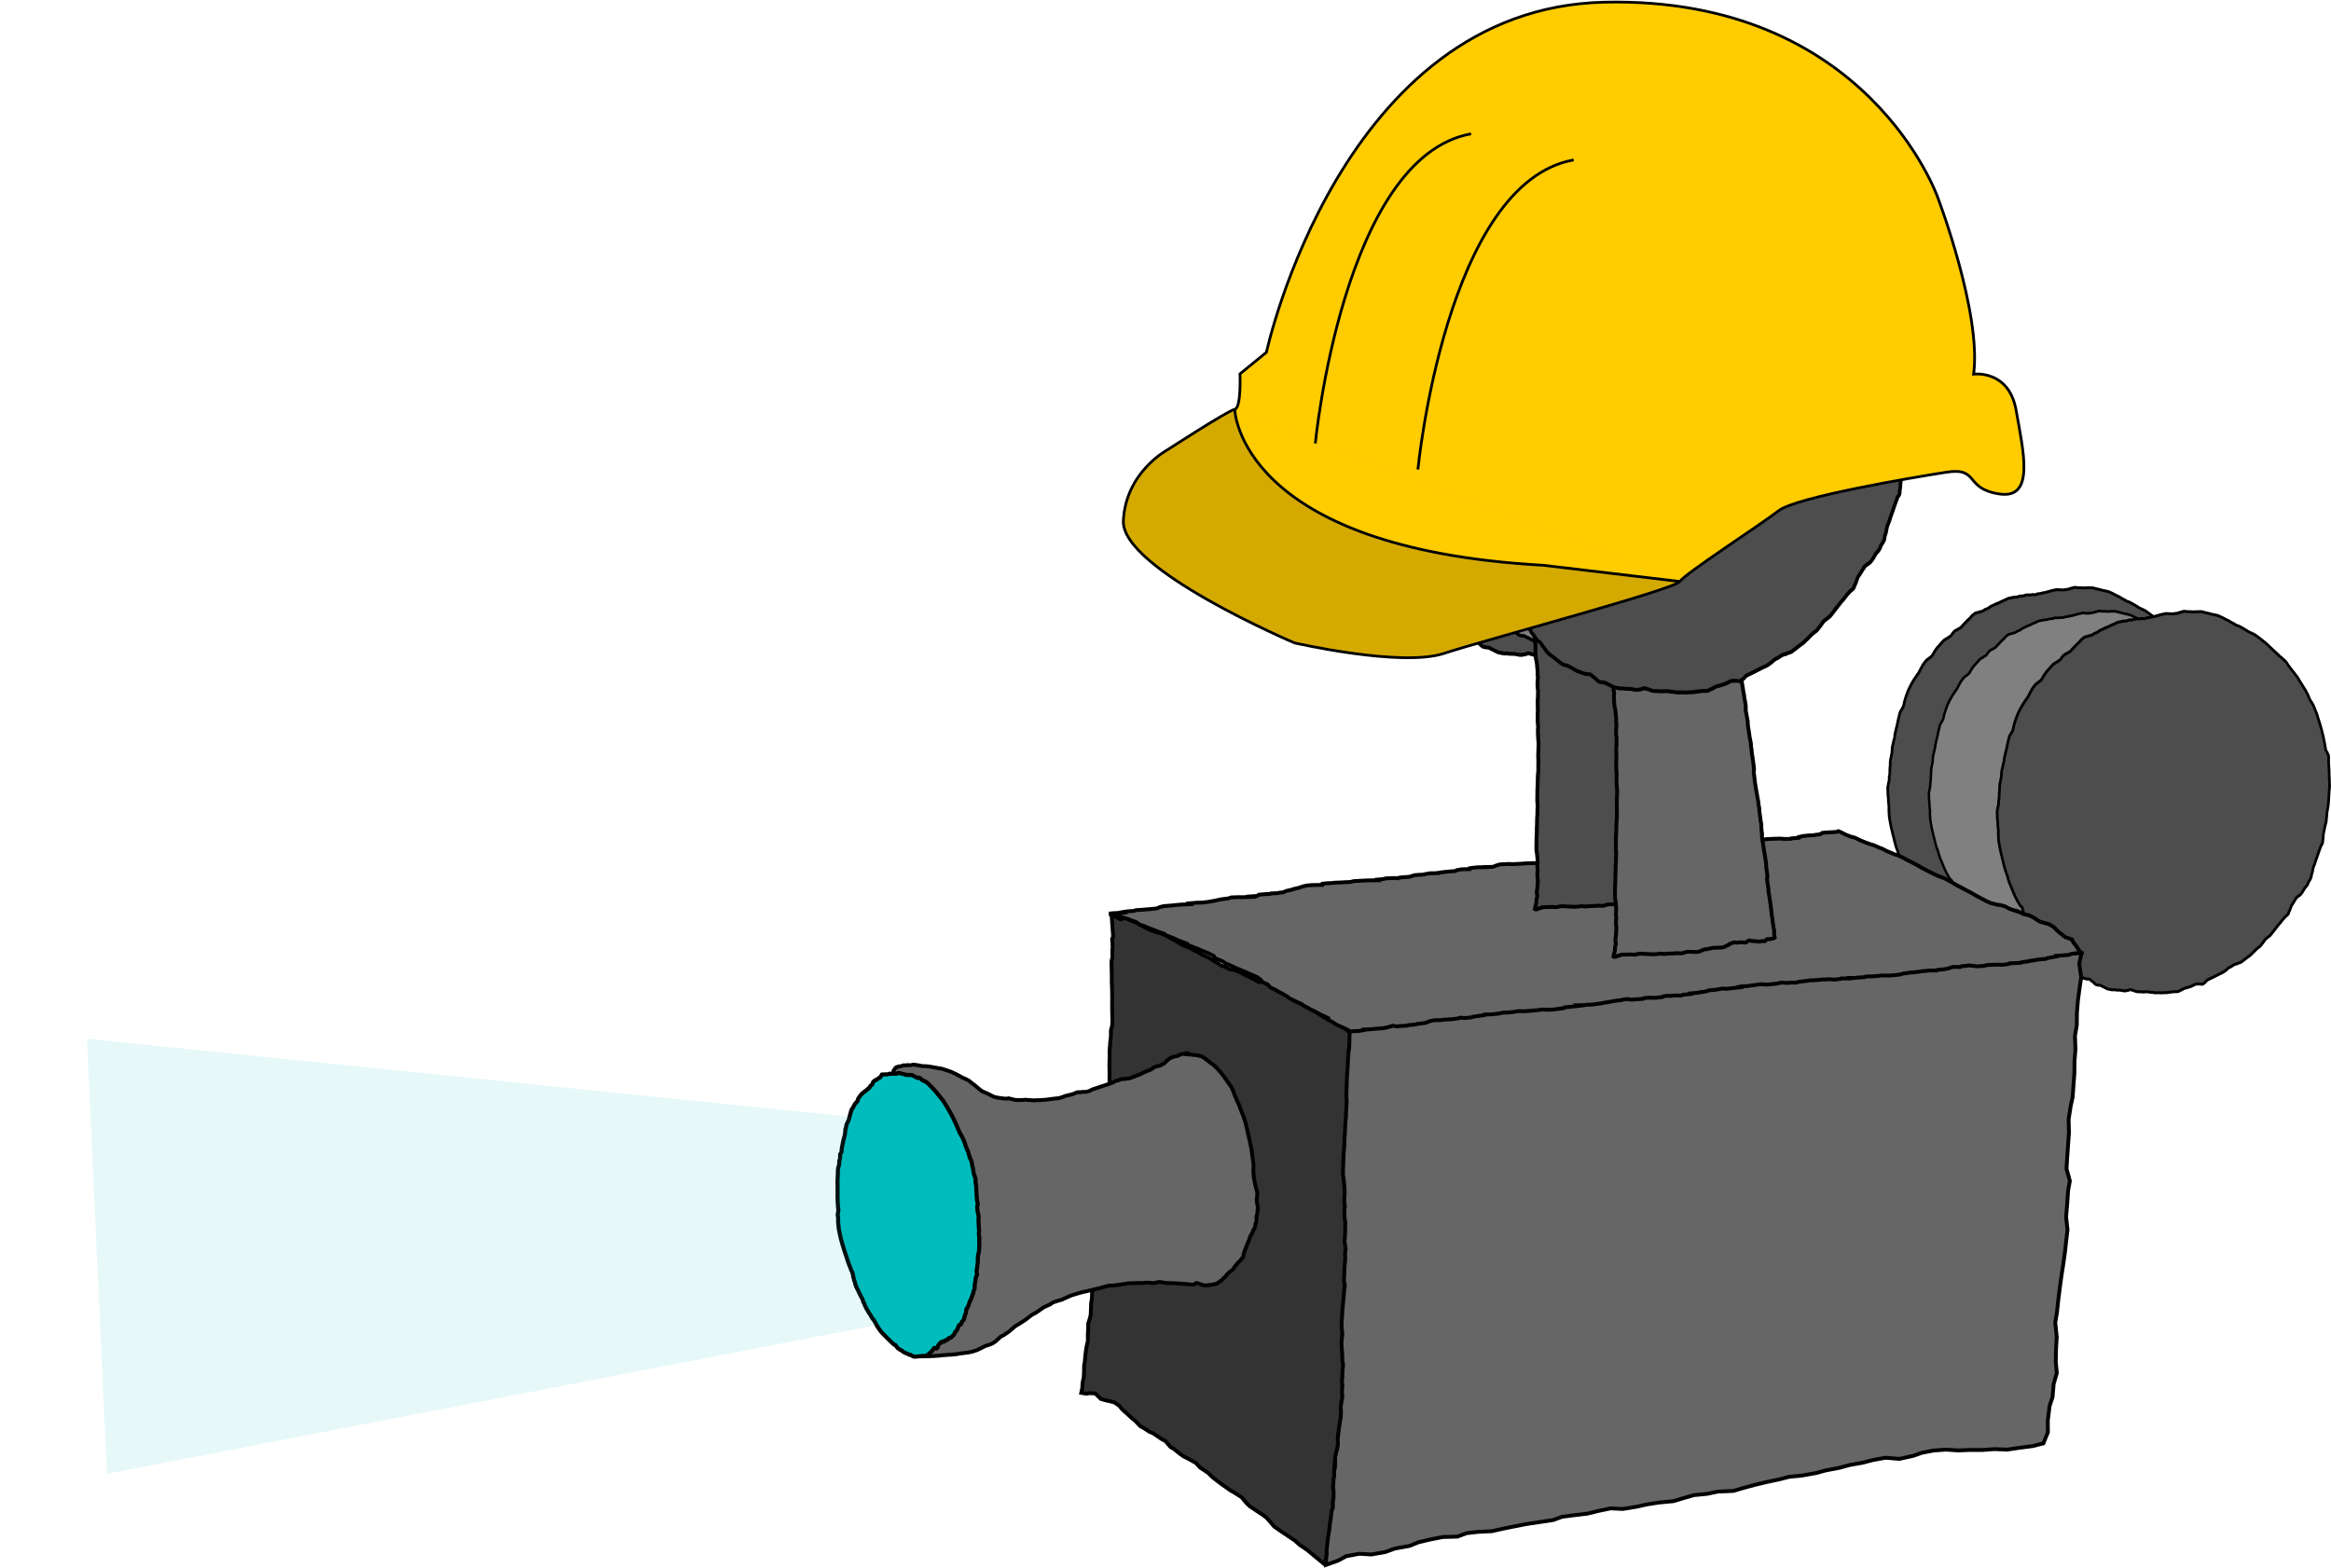 <?xml version="1.0" encoding="UTF-8" standalone="no"?>
<!-- Created with Inkscape (http://www.inkscape.org/) -->

<svg
   width="160.91mm"
   height="108.232mm"
   viewBox="0 0 160.91 108.232"
   version="1.1"
   id="svg5"
   xml:space="preserve"
   sodipodi:docname="projector.svg"
   inkscape:version="1.2.1 (9c6d41e410, 2022-07-14, custom)"
   xmlns:inkscape="http://www.inkscape.org/namespaces/inkscape"
   xmlns:sodipodi="http://sodipodi.sourceforge.net/DTD/sodipodi-0.dtd"
   xmlns="http://www.w3.org/2000/svg"
   xmlns:svg="http://www.w3.org/2000/svg"><sodipodi:namedview
     id="namedview7"
     pagecolor="#ffffff"
     bordercolor="#666666"
     borderopacity="1.0"
     inkscape:showpageshadow="2"
     inkscape:pageopacity="0.0"
     inkscape:pagecheckerboard="0"
     inkscape:deskcolor="#d1d1d1"
     inkscape:document-units="mm"
     showgrid="false"
     inkscape:zoom="1.1893044"
     inkscape:cx="613.38376"
     inkscape:cy="148.40608"
     inkscape:window-width="1900"
     inkscape:window-height="1022"
     inkscape:window-x="0"
     inkscape:window-y="0"
     inkscape:window-maximized="1"
     inkscape:current-layer="layer1" /><defs
     id="defs2"><inkscape:path-effect
       effect="roughen"
       id="path-effect14558"
       is_visible="true"
       lpeversion="1.2"
       method="size"
       max_segment_size="0.614"
       segments="2"
       displace_x="0.205;1"
       displace_y="0.234;1"
       global_randomize="1;1"
       handles="along"
       shift_nodes="true"
       fixed_displacement="false"
       spray_tool_friendly="false" /><inkscape:path-effect
       effect="roughen"
       id="path-effect14556"
       is_visible="true"
       lpeversion="1.2"
       method="size"
       max_segment_size="0.557"
       segments="2"
       displace_x="0.186;1"
       displace_y="0.213;1"
       global_randomize="1;1"
       handles="along"
       shift_nodes="true"
       fixed_displacement="false"
       spray_tool_friendly="false" /><inkscape:path-effect
       effect="roughen"
       id="path-effect14554"
       is_visible="true"
       lpeversion="1.2"
       method="size"
       max_segment_size="0.614"
       segments="2"
       displace_x="0.205;1"
       displace_y="0.234;1"
       global_randomize="1;1"
       handles="along"
       shift_nodes="true"
       fixed_displacement="false"
       spray_tool_friendly="false" /><inkscape:path-effect
       effect="roughen"
       id="path-effect14552"
       is_visible="true"
       lpeversion="1.2"
       method="size"
       max_segment_size="0.226"
       segments="2"
       displace_x="0.075;1"
       displace_y="0.165;1"
       global_randomize="1;1"
       handles="along"
       shift_nodes="true"
       fixed_displacement="false"
       spray_tool_friendly="false" /><inkscape:path-effect
       effect="roughen"
       id="path-effect14550"
       is_visible="true"
       lpeversion="1.2"
       method="size"
       max_segment_size="0.226"
       segments="2"
       displace_x="0.075;1"
       displace_y="0.165;1"
       global_randomize="1;1"
       handles="along"
       shift_nodes="true"
       fixed_displacement="false"
       spray_tool_friendly="false" /><inkscape:path-effect
       effect="roughen"
       id="path-effect14548"
       is_visible="true"
       lpeversion="1.2"
       method="size"
       max_segment_size="0.463"
       segments="2"
       displace_x="0.154;1"
       displace_y="0.177;1"
       global_randomize="1;1"
       handles="along"
       shift_nodes="true"
       fixed_displacement="false"
       spray_tool_friendly="false" /><inkscape:path-effect
       effect="roughen"
       id="path-effect14546"
       is_visible="true"
       lpeversion="1.2"
       method="size"
       max_segment_size="0.421"
       segments="2"
       displace_x="0.14;1"
       displace_y="0.161;1"
       global_randomize="1;1"
       handles="along"
       shift_nodes="true"
       fixed_displacement="false"
       spray_tool_friendly="false" /><inkscape:path-effect
       effect="roughen"
       id="path-effect14544"
       is_visible="true"
       lpeversion="1.2"
       method="size"
       max_segment_size="0.463"
       segments="2"
       displace_x="0.154;1"
       displace_y="0.177;1"
       global_randomize="1;1"
       handles="along"
       shift_nodes="true"
       fixed_displacement="false"
       spray_tool_friendly="false" /><inkscape:path-effect
       effect="roughen"
       id="path-effect14542"
       is_visible="true"
       lpeversion="1.2"
       method="size"
       max_segment_size="0.277"
       segments="2"
       displace_x="0.447;1"
       displace_y="0.092;1"
       global_randomize="1;1"
       handles="along"
       shift_nodes="true"
       fixed_displacement="false"
       spray_tool_friendly="false" /><inkscape:path-effect
       effect="roughen"
       id="path-effect14540"
       is_visible="true"
       lpeversion="1.2"
       method="size"
       max_segment_size="0.364"
       segments="2"
       displace_x="0.121;1"
       displace_y="0.299;1"
       global_randomize="1;1"
       handles="along"
       shift_nodes="true"
       fixed_displacement="false"
       spray_tool_friendly="false" /><inkscape:path-effect
       effect="roughen"
       id="path-effect14538"
       is_visible="true"
       lpeversion="1.2"
       method="size"
       max_segment_size="0.844"
       segments="2"
       displace_x="0.348;1"
       displace_y="0.281;1"
       global_randomize="1;1"
       handles="along"
       shift_nodes="true"
       fixed_displacement="false"
       spray_tool_friendly="false" /><inkscape:path-effect
       effect="roughen"
       id="path-effect14536"
       is_visible="true"
       lpeversion="1.2"
       method="size"
       max_segment_size="0.417"
       segments="2"
       displace_x="0.168;1"
       displace_y="0.139;1"
       global_randomize="1;1"
       handles="along"
       shift_nodes="true"
       fixed_displacement="false"
       spray_tool_friendly="false" /><inkscape:path-effect
       effect="roughen"
       id="path-effect14534"
       is_visible="true"
       lpeversion="1.2"
       method="size"
       max_segment_size="0.194"
       segments="2"
       displace_x="0.065;1"
       displace_y="0.131;1"
       global_randomize="1;1"
       handles="along"
       shift_nodes="true"
       fixed_displacement="false"
       spray_tool_friendly="false" /><filter
       inkscape:collect="always"
       style="color-interpolation-filters:sRGB"
       id="filter18549"
       x="-0.108"
       y="-0.2"
       width="1.217"
       height="1.4"><feGaussianBlur
         inkscape:collect="always"
         stdDeviation="2.501"
         id="feGaussianBlur18551" /></filter></defs><g
     inkscape:label="Layer 1"
     inkscape:groupmode="layer"
     id="layer1"
     style="display:none"
     sodipodi:insensitive="true"
     transform="translate(4.054,-15.016)" /><g
     inkscape:groupmode="layer"
     id="layer3"
     inkscape:label="Layer 2"
     style="display:inline"
     transform="translate(4.054,-15.016)"><path
       style="display:inline;fill:#4d4d4d;stroke:#000000;stroke-width:0.194;stroke-opacity:1"
       id="path7817-6"
       transform="matrix(0.814,0.581,-0.501,0.865,0,0)"
       inkscape:path-effect="#path-effect14548"
       sodipodi:type="arc"
       sodipodi:cx="154.07343"
       sodipodi:cy="-24.048275"
       sodipodi:rx="11.578123"
       sodipodi:ry="13.257723"
       d="m 165.63,-24.079 c 0,0.17 -0.01,0.322 -0.016,0.491 -0.035,0.136 0.074,0.387 0.061,0.569 0.078,0.183 -0.046,0.288 -0.063,0.449 -0.039,0.14 -0.058,0.328 -0.083,0.503 -0.043,0.145 -0.051,0.339 -0.081,0.508 -0.029,0.16 -0.034,0.338 -0.068,0.497 -0.008,0.171 -0.095,0.258 -0.132,0.412 -0.07,0.118 -0.04,0.361 -0.086,0.529 0.003,0.173 -0.087,0.303 -0.134,0.453 -0.047,0.152 -0.073,0.318 -0.126,0.467 -0.027,0.163 -0.102,0.295 -0.159,0.44 -0.054,0.148 -0.112,0.293 -0.173,0.437 -0.057,0.145 -0.158,0.183 -0.224,0.325 -0.109,0.061 -0.183,0.265 -0.266,0.426 -0.103,0.087 -0.114,0.298 -0.195,0.444 -0.036,0.141 -0.154,0.278 -0.236,0.413 -0.075,0.132 -0.155,0.261 -0.236,0.387 -0.078,0.129 -0.158,0.257 -0.244,0.38 -0.078,0.129 -0.041,0.253 -0.13,0.373 0.028,0.148 -0.227,0.158 -0.337,0.293 -0.127,0.017 -0.214,0.277 -0.329,0.41 -0.087,0.118 -0.193,0.226 -0.295,0.335 -0.096,0.112 -0.124,0.249 -0.228,0.353 -0.033,0.147 -0.226,0.207 -0.341,0.313 -0.111,0.088 -0.221,0.193 -0.333,0.289 -0.112,0.089 -0.234,0.165 -0.349,0.256 -0.125,0.067 -0.248,0.156 -0.366,0.244 -0.132,0.061 -0.24,0.109 -0.359,0.191 -0.132,0.025 -0.261,0.161 -0.389,0.244 -0.128,0.066 -0.242,0.149 -0.363,0.223 -0.124,0.07 -0.259,0.058 -0.383,0.128 -0.147,-0.013 -0.179,0.177 -0.312,0.248 -0.057,0.106 -0.266,0.168 -0.412,0.238 -0.11,0.082 -0.225,0.154 -0.358,0.212 -0.1,0.09 -0.194,0.126 -0.334,0.179 -0.074,0.069 -0.342,0.057 -0.503,0.108 -0.162,-0.015 -0.237,0.098 -0.371,0.136 -0.116,0.057 -0.316,-0.046 -0.464,-0.011 -0.168,-0.092 -0.276,0.079 -0.418,0.115 -0.133,0.045 -0.224,0.073 -0.366,0.105 -0.096,0.038 -0.338,0.039 -0.502,0.066 -0.164,-0.006 -0.241,0.082 -0.376,0.103 -0.15,0.023 -0.351,-0.012 -0.495,-0.012 -0.149,0 -0.302,-0.01 -0.45,-0.016 -0.151,-0.013 -0.324,-0.123 -0.468,-0.135 -0.164,-0.118 -0.282,-0.07 -0.411,-0.086 -0.156,-0.062 -0.294,-0.124 -0.426,-0.145 -0.154,-0.109 -0.263,-0.11 -0.388,-0.135 -0.141,-0.093 -0.266,-0.184 -0.394,-0.214 -0.13,-0.159 -0.249,-0.121 -0.371,-0.155 -0.13,-0.095 -0.251,-0.069 -0.377,-0.109 -0.13,-0.038 -0.143,-0.057 -0.273,-0.104 -0.046,-0.031 -0.284,-0.112 -0.448,-0.179 -0.093,-0.048 -0.297,-0.275 -0.437,-0.339 -0.116,-0.202 -0.207,-0.1 -0.307,-0.15 -0.125,-0.065 -0.214,-0.097 -0.334,-0.161 -0.104,-0.046 -0.266,-0.149 -0.395,-0.224 -0.122,-0.074 -0.171,-0.118 -0.286,-0.191 -0.072,-0.064 -0.267,-0.172 -0.398,-0.263 -0.114,-0.079 -0.162,-0.143 -0.274,-0.226 -0.062,-0.078 -0.259,-0.197 -0.384,-0.298 -0.111,-0.091 -0.238,-0.218 -0.344,-0.309 -0.119,-0.125 -0.155,-0.148 -0.249,-0.233 -0.078,-0.085 -0.216,-0.2 -0.327,-0.31 -0.095,-0.093 -0.186,-0.188 -0.288,-0.296 -0.083,-0.091 -0.172,-0.194 -0.275,-0.31 -0.068,-0.089 -0.13,-0.212 -0.233,-0.338 -0.027,-0.1 -0.239,-0.349 -0.342,-0.486 -0.099,-0.18 -0.134,-0.183 -0.204,-0.281 -0.08,-0.114 -0.195,-0.291 -0.28,-0.418 -0.095,-0.154 -0.062,-0.208 -0.133,-0.321 -0.004,-0.127 -0.094,-0.248 -0.179,-0.394 -0.005,-0.112 -0.174,-0.357 -0.258,-0.511 -0.065,-0.174 -0.137,-0.252 -0.199,-0.373 -0.076,-0.144 -0.084,-0.258 -0.148,-0.392 -0.021,-0.141 -0.143,-0.305 -0.209,-0.454 -0.067,-0.149 -0.123,-0.396 -0.18,-0.536 -0.049,-0.231 -0.084,-0.217 -0.127,-0.327 -0.052,-0.145 -0.085,-0.281 -0.137,-0.43 -0.027,-0.14 -0.117,-0.354 -0.167,-0.514 -0.054,-0.179 -0.1,-0.312 -0.139,-0.453 -0.055,-0.177 0.008,-0.253 -0.024,-0.399 0.046,-0.136 -0.09,-0.376 -0.129,-0.558 -0.043,-0.176 -0.076,-0.327 -0.101,-0.482 -0.04,-0.18 -0.044,-0.316 -0.055,-0.476 -0.011,-0.163 -0.011,-0.329 -0.011,-0.507 0,-0.17 0.029,-0.335 0.035,-0.504 0.032,-0.165 -0.017,-0.419 -0.006,-0.587 -0.021,-0.222 0.019,-0.328 0.032,-0.468 0.012,-0.197 0.118,-0.264 0.137,-0.413 0.109,-0.136 0.041,-0.453 0.068,-0.622 0.015,-0.237 0.04,-0.265 0.062,-0.388 0.027,-0.171 0.059,-0.308 0.092,-0.459 0.034,-0.158 0.157,-0.273 0.196,-0.428 0.126,-0.12 0.071,-0.337 0.116,-0.494 0.03,-0.166 0.15,-0.255 0.197,-0.401 0.113,-0.116 0.093,-0.319 0.148,-0.47 0.043,-0.155 0.093,-0.424 0.149,-0.565 0.03,-0.243 0.056,-0.264 0.101,-0.369 0.027,-0.183 0.211,-0.25 0.27,-0.379 0.157,-0.118 0.182,-0.233 0.246,-0.36 0.128,-0.108 0.152,-0.256 0.223,-0.387 0.087,-0.121 0.175,-0.254 0.252,-0.384 0.103,-0.116 0.168,-0.24 0.247,-0.365 0.096,-0.112 0.166,-0.25 0.25,-0.373 0.087,-0.12 0.247,-0.223 0.334,-0.342 0.159,-0.09 0.238,-0.197 0.322,-0.305 0.159,-0.084 0.253,-0.213 0.34,-0.318 0.165,-0.097 0.281,-0.177 0.364,-0.272 0.198,-0.074 0.193,-0.157 0.276,-0.247 0.127,-0.078 0.212,-0.192 0.311,-0.292 0.117,-0.085 0.192,-0.208 0.293,-0.306 0.095,-0.106 0.195,-0.222 0.299,-0.315 0.093,-0.12 0.241,-0.152 0.345,-0.239 0.142,-0.059 0.223,-0.167 0.331,-0.251 0.12,-0.077 0.198,-0.246 0.31,-0.327 0.084,-0.154 0.213,-0.161 0.323,-0.233 0.115,-0.086 0.236,-0.154 0.356,-0.225 0.121,-0.074 0.228,-0.186 0.353,-0.251 0.107,-0.111 0.252,-0.127 0.381,-0.185 0.13,-0.059 0.273,-0.105 0.407,-0.156 0.142,-0.042 0.251,-0.115 0.387,-0.158 0.125,-0.062 0.306,-0.063 0.45,-0.1 0.159,-0.012 0.294,-0.04 0.429,-0.069 0.162,-0.003 0.317,-0.02 0.452,-0.045 0.179,0.012 0.258,-0.049 0.386,-0.072 0.142,-0.026 0.397,-0.033 0.542,-0.053 0.233,-9.71e-4 0.242,-0.02 0.345,-0.034 0.132,-0.018 0.237,-0.061 0.413,-0.061 0.149,0 0.294,-5.2e-4 0.441,0.006 0.145,0.003 0.295,0.015 0.442,0.028 0.145,0.011 0.302,0.04 0.447,0.059 0.151,0.029 0.276,0.032 0.414,0.057 0.14,0.018 0.284,0.032 0.427,0.063 0.14,0.01 0.269,0.006 0.411,0.043 0.132,-0.02 0.304,0.085 0.453,0.131 0.14,0.045 0.268,0.083 0.402,0.132 0.133,0.044 0.262,0.066 0.397,0.122 0.129,0.022 0.274,0.109 0.413,0.173 0.127,0.052 0.354,0.141 0.486,0.209 0.19,0.068 0.203,0.088 0.306,0.145 0.127,0.052 0.306,0.184 0.434,0.263 0.153,0.102 0.186,0.064 0.291,0.133 0.111,0.022 0.374,0.227 0.51,0.326 0.188,0.105 0.185,0.136 0.274,0.205 0.119,0.091 0.229,0.181 0.342,0.276 0.113,0.095 0.231,0.194 0.341,0.294 0.115,0.1 0.215,0.198 0.32,0.301 0.106,0.103 0.226,0.226 0.329,0.335 0.112,0.118 0.196,0.212 0.291,0.319 0.101,0.114 0.192,0.063 0.286,0.179 0.12,-0.012 0.244,0.307 0.361,0.465 0.091,0.123 0.153,0.206 0.239,0.333 0.07,0.099 0.201,0.295 0.29,0.439 0.091,0.138 0.197,0.278 0.271,0.406 0.114,0.147 0.128,0.231 0.193,0.354 0.066,0.129 0.14,0.252 0.211,0.397 0.065,0.118 0.135,0.247 0.203,0.4 0.062,0.105 0.119,0.291 0.184,0.454 0.043,0.127 0.172,0.325 0.229,0.485 0.1,0.152 0.105,0.282 0.151,0.424 0.055,0.152 0.119,0.322 0.163,0.474 0.066,0.166 0.177,0.318 0.214,0.464 0.131,0.169 0.05,0.251 0.08,0.394 0.017,0.138 0.067,0.337 0.096,0.51 0.025,0.157 0.074,0.331 0.096,0.495 0.043,0.165 0.077,0.335 0.093,0.496 0.053,0.174 0.135,0.327 0.144,0.486 0.117,0.175 0.081,0.366 0.074,0.531 0.066,0.197 0.007,0.345 -0.016,0.503 0.009,0.185 0.005,0.351 -0.025,0.507 -0.031,0.16 -0.142,0.255 -0.142,0.429 z" /><path
       style="display:inline;fill:#808080;stroke:#000000;stroke-width:0.176;stroke-opacity:1"
       id="path7817-6-5"
       transform="matrix(0.814,0.581,-0.501,0.865,0,0)"
       inkscape:path-effect="#path-effect14546"
       sodipodi:type="arc"
       sodipodi:cx="155.88681"
       sodipodi:cy="-24.752104"
       sodipodi:rx="10.53551"
       sodipodi:ry="12.063862"
       d="m 166.403,-24.78 c 0,0.155 -0.009,0.293 -0.015,0.447 -0.032,0.124 0.067,0.352 0.056,0.518 0.071,0.166 -0.042,0.262 -0.057,0.408 -0.036,0.127 -0.053,0.298 -0.075,0.458 -0.039,0.132 -0.047,0.308 -0.073,0.462 -0.027,0.145 -0.031,0.307 -0.061,0.453 -0.007,0.156 -0.087,0.235 -0.12,0.375 -0.063,0.108 -0.036,0.329 -0.079,0.482 0.003,0.157 -0.079,0.276 -0.122,0.412 -0.043,0.138 -0.067,0.289 -0.114,0.425 -0.025,0.148 -0.093,0.269 -0.144,0.4 -0.049,0.135 -0.102,0.266 -0.158,0.398 -0.052,0.132 -0.144,0.167 -0.204,0.296 -0.1,0.055 -0.167,0.241 -0.242,0.387 -0.094,0.079 -0.104,0.271 -0.178,0.404 -0.033,0.128 -0.14,0.253 -0.214,0.376 -0.069,0.12 -0.141,0.237 -0.215,0.352 -0.071,0.118 -0.144,0.234 -0.222,0.346 -0.071,0.117 -0.037,0.23 -0.119,0.339 0.025,0.135 -0.207,0.144 -0.306,0.267 -0.115,0.015 -0.194,0.252 -0.3,0.373 -0.08,0.107 -0.176,0.206 -0.268,0.305 -0.087,0.102 -0.113,0.227 -0.208,0.321 -0.03,0.134 -0.206,0.188 -0.311,0.285 -0.101,0.08 -0.201,0.175 -0.303,0.263 -0.102,0.081 -0.213,0.15 -0.318,0.233 -0.114,0.061 -0.226,0.142 -0.333,0.222 -0.12,0.055 -0.218,0.099 -0.327,0.174 -0.12,0.023 -0.238,0.146 -0.354,0.222 -0.116,0.06 -0.22,0.136 -0.331,0.203 -0.113,0.064 -0.236,0.053 -0.348,0.116 -0.134,-0.012 -0.163,0.161 -0.284,0.226 -0.052,0.096 -0.242,0.152 -0.375,0.216 -0.1,0.074 -0.204,0.14 -0.325,0.193 -0.091,0.082 -0.177,0.114 -0.304,0.163 -0.067,0.062 -0.311,0.052 -0.458,0.098 -0.147,-0.013 -0.216,0.089 -0.338,0.124 -0.106,0.052 -0.288,-0.042 -0.422,-0.01 -0.152,-0.083 -0.251,0.072 -0.38,0.104 -0.121,0.041 -0.204,0.066 -0.333,0.096 -0.087,0.034 -0.308,0.035 -0.456,0.06 -0.149,-0.005 -0.219,0.074 -0.342,0.093 -0.136,0.021 -0.32,-0.011 -0.45,-0.011 -0.135,0 -0.275,-0.009 -0.409,-0.015 -0.137,-0.012 -0.295,-0.112 -0.426,-0.123 -0.149,-0.108 -0.256,-0.064 -0.374,-0.079 -0.142,-0.057 -0.267,-0.113 -0.387,-0.132 -0.14,-0.099 -0.239,-0.1 -0.353,-0.123 -0.128,-0.084 -0.242,-0.167 -0.359,-0.195 -0.118,-0.144 -0.226,-0.11 -0.337,-0.141 -0.118,-0.086 -0.228,-0.063 -0.343,-0.099 -0.118,-0.035 -0.13,-0.052 -0.249,-0.094 -0.042,-0.028 -0.258,-0.102 -0.408,-0.163 -0.084,-0.043 -0.27,-0.25 -0.398,-0.309 -0.105,-0.184 -0.188,-0.091 -0.28,-0.137 -0.114,-0.06 -0.195,-0.088 -0.304,-0.146 -0.095,-0.042 -0.242,-0.135 -0.359,-0.204 -0.111,-0.067 -0.156,-0.107 -0.26,-0.174 -0.065,-0.058 -0.243,-0.157 -0.362,-0.239 -0.104,-0.072 -0.147,-0.13 -0.25,-0.206 -0.056,-0.071 -0.235,-0.18 -0.35,-0.271 -0.101,-0.083 -0.217,-0.199 -0.313,-0.281 -0.108,-0.114 -0.141,-0.134 -0.226,-0.212 -0.071,-0.077 -0.197,-0.182 -0.298,-0.282 -0.086,-0.084 -0.169,-0.172 -0.262,-0.27 -0.075,-0.082 -0.157,-0.176 -0.25,-0.282 -0.062,-0.081 -0.119,-0.193 -0.212,-0.307 -0.025,-0.091 -0.217,-0.318 -0.311,-0.442 -0.09,-0.164 -0.122,-0.167 -0.186,-0.256 -0.072,-0.104 -0.178,-0.265 -0.255,-0.38 -0.086,-0.14 -0.056,-0.189 -0.121,-0.292 -0.004,-0.116 -0.086,-0.226 -0.163,-0.359 -0.005,-0.102 -0.158,-0.325 -0.234,-0.465 -0.059,-0.158 -0.125,-0.229 -0.181,-0.34 -0.069,-0.131 -0.076,-0.235 -0.135,-0.356 -0.019,-0.128 -0.13,-0.278 -0.19,-0.413 -0.06,-0.136 -0.112,-0.36 -0.164,-0.487 -0.044,-0.21 -0.077,-0.197 -0.115,-0.298 -0.048,-0.131 -0.077,-0.255 -0.125,-0.391 -0.025,-0.127 -0.107,-0.322 -0.152,-0.467 -0.049,-0.163 -0.091,-0.284 -0.127,-0.413 -0.05,-0.161 0.008,-0.23 -0.022,-0.363 0.042,-0.124 -0.082,-0.342 -0.117,-0.508 -0.039,-0.16 -0.069,-0.298 -0.092,-0.439 -0.037,-0.164 -0.04,-0.288 -0.05,-0.433 -0.01,-0.148 -0.01,-0.299 -0.01,-0.461 0,-0.155 0.026,-0.305 0.032,-0.458 0.029,-0.15 -0.015,-0.382 -0.005,-0.534 -0.019,-0.202 0.017,-0.299 0.029,-0.426 0.011,-0.179 0.108,-0.241 0.124,-0.376 0.099,-0.124 0.037,-0.412 0.062,-0.566 0.014,-0.216 0.036,-0.241 0.057,-0.353 0.025,-0.156 0.053,-0.28 0.084,-0.418 0.031,-0.144 0.143,-0.249 0.178,-0.39 0.115,-0.109 0.064,-0.306 0.106,-0.449 0.027,-0.151 0.137,-0.232 0.179,-0.364 0.103,-0.105 0.085,-0.29 0.134,-0.428 0.039,-0.141 0.085,-0.386 0.136,-0.514 0.027,-0.221 0.051,-0.24 0.091,-0.335 0.024,-0.167 0.192,-0.228 0.246,-0.345 0.143,-0.107 0.166,-0.212 0.224,-0.328 0.116,-0.099 0.138,-0.233 0.203,-0.353 0.079,-0.111 0.16,-0.231 0.229,-0.35 0.094,-0.106 0.153,-0.218 0.225,-0.332 0.088,-0.102 0.151,-0.227 0.228,-0.34 0.079,-0.109 0.225,-0.203 0.304,-0.311 0.145,-0.081 0.217,-0.179 0.293,-0.278 0.144,-0.077 0.23,-0.194 0.309,-0.289 0.15,-0.088 0.256,-0.161 0.331,-0.248 0.18,-0.067 0.176,-0.143 0.251,-0.224 0.116,-0.071 0.193,-0.174 0.283,-0.266 0.107,-0.078 0.175,-0.19 0.267,-0.278 0.087,-0.096 0.178,-0.202 0.272,-0.287 0.085,-0.109 0.219,-0.138 0.314,-0.218 0.129,-0.053 0.203,-0.152 0.301,-0.228 0.109,-0.07 0.18,-0.224 0.282,-0.298 0.077,-0.14 0.194,-0.146 0.294,-0.212 0.104,-0.078 0.214,-0.14 0.324,-0.205 0.11,-0.067 0.207,-0.169 0.321,-0.229 0.098,-0.101 0.229,-0.115 0.346,-0.168 0.119,-0.053 0.248,-0.096 0.37,-0.142 0.129,-0.038 0.229,-0.104 0.352,-0.144 0.114,-0.057 0.279,-0.057 0.409,-0.091 0.145,-0.011 0.267,-0.037 0.39,-0.063 0.147,-0.003 0.288,-0.018 0.411,-0.041 0.163,0.011 0.235,-0.044 0.351,-0.065 0.129,-0.024 0.361,-0.03 0.493,-0.048 0.212,-8.83e-4 0.22,-0.018 0.314,-0.031 0.12,-0.017 0.216,-0.056 0.376,-0.056 0.135,0 0.267,-4.73e-4 0.401,0.005 0.132,0.002 0.269,0.013 0.403,0.025 0.132,0.01 0.275,0.036 0.407,0.053 0.137,0.027 0.251,0.03 0.377,0.051 0.128,0.016 0.258,0.029 0.388,0.057 0.127,0.009 0.245,0.005 0.374,0.04 0.12,-0.018 0.277,0.077 0.412,0.12 0.128,0.041 0.243,0.076 0.366,0.12 0.121,0.04 0.238,0.06 0.361,0.111 0.117,0.02 0.249,0.099 0.376,0.157 0.115,0.047 0.322,0.129 0.442,0.19 0.173,0.062 0.185,0.08 0.278,0.132 0.115,0.048 0.279,0.168 0.395,0.239 0.139,0.093 0.169,0.058 0.265,0.121 0.101,0.02 0.34,0.206 0.464,0.296 0.171,0.096 0.168,0.124 0.25,0.187 0.108,0.083 0.209,0.165 0.311,0.251 0.103,0.086 0.21,0.177 0.31,0.267 0.104,0.091 0.195,0.18 0.291,0.274 0.097,0.094 0.206,0.206 0.299,0.305 0.102,0.108 0.179,0.193 0.265,0.29 0.092,0.104 0.175,0.057 0.261,0.163 0.11,-0.011 0.222,0.279 0.328,0.424 0.083,0.112 0.14,0.188 0.218,0.303 0.064,0.09 0.182,0.268 0.264,0.4 0.083,0.126 0.18,0.253 0.247,0.37 0.103,0.134 0.116,0.21 0.176,0.322 0.06,0.118 0.127,0.229 0.192,0.361 0.059,0.107 0.123,0.225 0.185,0.364 0.057,0.096 0.109,0.265 0.168,0.413 0.04,0.116 0.156,0.296 0.209,0.441 0.091,0.139 0.096,0.257 0.138,0.386 0.05,0.138 0.108,0.293 0.148,0.431 0.06,0.151 0.161,0.289 0.195,0.422 0.119,0.153 0.045,0.229 0.073,0.358 0.015,0.126 0.061,0.307 0.087,0.464 0.023,0.143 0.067,0.301 0.087,0.45 0.039,0.15 0.07,0.305 0.085,0.452 0.048,0.159 0.123,0.297 0.131,0.442 0.106,0.159 0.073,0.333 0.068,0.484 0.06,0.179 0.007,0.314 -0.015,0.458 0.008,0.168 0.004,0.32 -0.023,0.461 -0.028,0.146 -0.129,0.232 -0.129,0.39 z" /><path
       style="display:inline;fill:#4d4d4d;stroke:#000000;stroke-width:0.194;stroke-opacity:1"
       id="path7817-6-3"
       transform="matrix(0.814,0.581,-0.501,0.865,0,0)"
       inkscape:path-effect="#path-effect14544"
       sodipodi:type="arc"
       sodipodi:cx="161.46846"
       sodipodi:cy="-27.104843"
       sodipodi:rx="11.578123"
       sodipodi:ry="13.257723"
       d="m 173.025,-27.136 c 0,0.17 -0.01,0.322 -0.016,0.491 -0.035,0.136 0.074,0.387 0.061,0.569 0.078,0.183 -0.046,0.288 -0.063,0.449 -0.039,0.14 -0.058,0.328 -0.083,0.503 -0.043,0.145 -0.051,0.339 -0.081,0.508 -0.029,0.16 -0.034,0.338 -0.068,0.497 -0.008,0.171 -0.095,0.258 -0.132,0.412 -0.07,0.118 -0.04,0.361 -0.086,0.529 0.003,0.173 -0.087,0.303 -0.134,0.453 -0.047,0.152 -0.073,0.318 -0.126,0.467 -0.027,0.163 -0.102,0.295 -0.159,0.44 -0.054,0.148 -0.112,0.293 -0.173,0.437 -0.057,0.145 -0.158,0.183 -0.224,0.325 -0.109,0.061 -0.183,0.265 -0.266,0.426 -0.103,0.087 -0.114,0.298 -0.195,0.444 -0.036,0.141 -0.154,0.278 -0.236,0.413 -0.075,0.132 -0.155,0.261 -0.236,0.387 -0.078,0.129 -0.158,0.257 -0.244,0.38 -0.078,0.129 -0.041,0.253 -0.13,0.373 0.028,0.148 -0.227,0.158 -0.337,0.293 -0.127,0.017 -0.214,0.277 -0.329,0.41 -0.087,0.118 -0.193,0.226 -0.295,0.335 -0.096,0.112 -0.124,0.249 -0.228,0.353 -0.033,0.147 -0.226,0.207 -0.341,0.313 -0.111,0.088 -0.221,0.193 -0.333,0.289 -0.112,0.089 -0.234,0.165 -0.349,0.256 -0.125,0.067 -0.248,0.156 -0.366,0.244 -0.132,0.061 -0.24,0.109 -0.359,0.191 -0.132,0.025 -0.261,0.161 -0.389,0.244 -0.128,0.066 -0.242,0.149 -0.363,0.223 -0.124,0.07 -0.259,0.058 -0.383,0.128 -0.147,-0.013 -0.179,0.177 -0.312,0.248 -0.057,0.106 -0.266,0.168 -0.412,0.238 -0.11,0.082 -0.225,0.154 -0.358,0.212 -0.1,0.09 -0.194,0.126 -0.334,0.179 -0.074,0.069 -0.342,0.057 -0.503,0.108 -0.162,-0.015 -0.237,0.098 -0.371,0.136 -0.116,0.057 -0.316,-0.046 -0.464,-0.011 -0.168,-0.092 -0.276,0.079 -0.418,0.115 -0.133,0.045 -0.224,0.073 -0.366,0.105 -0.096,0.038 -0.338,0.039 -0.502,0.066 -0.164,-0.006 -0.241,0.082 -0.376,0.103 -0.15,0.023 -0.351,-0.012 -0.495,-0.012 -0.149,0 -0.302,-0.01 -0.45,-0.016 -0.151,-0.013 -0.324,-0.123 -0.468,-0.135 -0.164,-0.118 -0.282,-0.07 -0.411,-0.086 -0.156,-0.062 -0.294,-0.124 -0.426,-0.145 -0.154,-0.109 -0.263,-0.11 -0.388,-0.135 -0.141,-0.093 -0.266,-0.184 -0.394,-0.214 -0.13,-0.159 -0.249,-0.121 -0.371,-0.155 -0.13,-0.095 -0.251,-0.069 -0.377,-0.109 -0.13,-0.038 -0.143,-0.057 -0.273,-0.104 -0.046,-0.031 -0.284,-0.112 -0.448,-0.179 -0.093,-0.048 -0.297,-0.275 -0.437,-0.339 -0.116,-0.202 -0.207,-0.1 -0.307,-0.15 -0.125,-0.065 -0.214,-0.097 -0.334,-0.161 -0.104,-0.046 -0.266,-0.149 -0.395,-0.224 -0.122,-0.074 -0.171,-0.118 -0.286,-0.191 -0.072,-0.064 -0.267,-0.172 -0.398,-0.263 -0.114,-0.079 -0.162,-0.143 -0.274,-0.226 -0.062,-0.078 -0.259,-0.197 -0.384,-0.298 -0.111,-0.091 -0.238,-0.218 -0.344,-0.309 -0.119,-0.125 -0.155,-0.148 -0.249,-0.233 -0.078,-0.085 -0.216,-0.2 -0.327,-0.31 -0.095,-0.093 -0.186,-0.188 -0.288,-0.296 -0.083,-0.091 -0.172,-0.194 -0.275,-0.31 -0.068,-0.089 -0.13,-0.212 -0.233,-0.338 -0.027,-0.1 -0.239,-0.349 -0.342,-0.486 -0.099,-0.18 -0.134,-0.183 -0.204,-0.281 -0.08,-0.114 -0.195,-0.291 -0.28,-0.418 -0.095,-0.154 -0.062,-0.208 -0.133,-0.321 -0.004,-0.127 -0.094,-0.248 -0.179,-0.394 -0.005,-0.112 -0.174,-0.357 -0.258,-0.511 -0.065,-0.174 -0.137,-0.252 -0.199,-0.373 -0.076,-0.144 -0.084,-0.258 -0.148,-0.392 -0.021,-0.141 -0.143,-0.305 -0.209,-0.454 -0.067,-0.149 -0.123,-0.396 -0.181,-0.536 -0.049,-0.231 -0.084,-0.217 -0.127,-0.327 -0.052,-0.145 -0.085,-0.281 -0.137,-0.43 -0.027,-0.14 -0.117,-0.354 -0.167,-0.514 -0.054,-0.179 -0.1,-0.312 -0.139,-0.453 -0.055,-0.177 0.009,-0.253 -0.024,-0.399 0.046,-0.136 -0.09,-0.376 -0.129,-0.558 -0.043,-0.176 -0.076,-0.327 -0.101,-0.482 -0.04,-0.18 -0.044,-0.316 -0.055,-0.476 -0.011,-0.163 -0.011,-0.329 -0.011,-0.507 0,-0.17 0.029,-0.335 0.035,-0.504 0.032,-0.165 -0.017,-0.419 -0.006,-0.587 -0.021,-0.222 0.019,-0.328 0.032,-0.468 0.012,-0.197 0.118,-0.264 0.137,-0.413 0.109,-0.136 0.041,-0.453 0.068,-0.622 0.015,-0.237 0.04,-0.265 0.062,-0.388 0.027,-0.171 0.059,-0.308 0.092,-0.459 0.034,-0.158 0.157,-0.273 0.196,-0.428 0.126,-0.12 0.071,-0.337 0.116,-0.494 0.03,-0.166 0.15,-0.255 0.197,-0.401 0.113,-0.116 0.093,-0.319 0.148,-0.47 0.043,-0.155 0.093,-0.424 0.149,-0.565 0.03,-0.243 0.056,-0.264 0.101,-0.369 0.027,-0.183 0.211,-0.25 0.27,-0.379 0.157,-0.118 0.182,-0.233 0.246,-0.36 0.128,-0.108 0.152,-0.256 0.223,-0.387 0.087,-0.121 0.175,-0.254 0.252,-0.384 0.103,-0.116 0.168,-0.24 0.247,-0.365 0.096,-0.112 0.166,-0.25 0.25,-0.373 0.087,-0.12 0.247,-0.223 0.334,-0.342 0.159,-0.09 0.238,-0.197 0.322,-0.305 0.159,-0.084 0.253,-0.213 0.34,-0.318 0.165,-0.097 0.281,-0.177 0.364,-0.272 0.198,-0.074 0.193,-0.157 0.276,-0.247 0.127,-0.078 0.212,-0.192 0.311,-0.292 0.117,-0.085 0.192,-0.208 0.293,-0.306 0.095,-0.106 0.195,-0.222 0.299,-0.315 0.093,-0.12 0.241,-0.152 0.345,-0.239 0.142,-0.059 0.223,-0.167 0.331,-0.251 0.12,-0.077 0.198,-0.246 0.31,-0.327 0.084,-0.154 0.213,-0.161 0.323,-0.233 0.115,-0.086 0.236,-0.154 0.356,-0.225 0.121,-0.074 0.228,-0.186 0.353,-0.251 0.107,-0.111 0.252,-0.127 0.381,-0.185 0.13,-0.059 0.273,-0.105 0.407,-0.156 0.142,-0.042 0.251,-0.115 0.387,-0.158 0.125,-0.062 0.306,-0.063 0.45,-0.1 0.159,-0.012 0.294,-0.04 0.429,-0.069 0.162,-0.003 0.317,-0.02 0.452,-0.045 0.179,0.012 0.258,-0.049 0.386,-0.072 0.142,-0.026 0.397,-0.033 0.542,-0.053 0.233,-9.71e-4 0.242,-0.02 0.345,-0.034 0.132,-0.018 0.237,-0.061 0.413,-0.061 0.149,0 0.294,-5.2e-4 0.441,0.006 0.145,0.003 0.295,0.015 0.442,0.028 0.145,0.011 0.303,0.04 0.447,0.059 0.151,0.029 0.276,0.032 0.414,0.057 0.14,0.018 0.284,0.032 0.427,0.063 0.14,0.01 0.269,0.006 0.411,0.043 0.132,-0.02 0.304,0.085 0.453,0.131 0.14,0.045 0.268,0.083 0.402,0.132 0.133,0.044 0.262,0.066 0.397,0.122 0.129,0.022 0.274,0.109 0.413,0.173 0.127,0.052 0.354,0.141 0.486,0.209 0.19,0.068 0.203,0.088 0.306,0.145 0.127,0.052 0.306,0.184 0.434,0.263 0.153,0.102 0.186,0.064 0.291,0.133 0.111,0.022 0.374,0.227 0.51,0.326 0.188,0.105 0.185,0.136 0.274,0.205 0.119,0.091 0.229,0.181 0.342,0.276 0.113,0.095 0.231,0.194 0.341,0.294 0.115,0.1 0.215,0.198 0.32,0.301 0.106,0.103 0.226,0.226 0.329,0.335 0.112,0.118 0.196,0.212 0.291,0.319 0.101,0.114 0.192,0.063 0.286,0.179 0.12,-0.012 0.244,0.307 0.361,0.465 0.091,0.123 0.153,0.206 0.239,0.333 0.07,0.099 0.201,0.295 0.29,0.439 0.091,0.138 0.197,0.278 0.271,0.406 0.114,0.147 0.128,0.231 0.193,0.354 0.066,0.129 0.14,0.252 0.211,0.397 0.065,0.118 0.135,0.247 0.203,0.4 0.062,0.105 0.119,0.291 0.184,0.454 0.043,0.127 0.172,0.325 0.229,0.485 0.1,0.152 0.105,0.282 0.151,0.424 0.055,0.152 0.119,0.322 0.163,0.474 0.066,0.166 0.177,0.318 0.214,0.464 0.131,0.169 0.05,0.251 0.08,0.394 0.017,0.138 0.067,0.337 0.096,0.51 0.025,0.157 0.074,0.331 0.096,0.495 0.043,0.165 0.077,0.335 0.093,0.496 0.053,0.174 0.135,0.327 0.144,0.486 0.117,0.175 0.081,0.366 0.074,0.531 0.066,0.197 0.007,0.345 -0.016,0.503 0.009,0.185 0.005,0.351 -0.025,0.507 -0.031,0.16 -0.142,0.255 -0.142,0.429 z" /><path
       style="display:inline;fill:#4d4d4d;stroke:#000000;stroke-width:0.257;stroke-opacity:1"
       id="path7817-6-3-6-2"
       transform="matrix(0.814,0.581,-0.501,0.865,0,0)"
       inkscape:path-effect="#path-effect14558"
       sodipodi:type="arc"
       sodipodi:cx="112.09794"
       sodipodi:cy="-25.684647"
       sodipodi:rx="15.352617"
       sodipodi:ry="17.579769"
       d="m 127.422,-25.725 c 0,0.226 -0.014,0.427 -0.021,0.651 -0.047,0.18 0.098,0.513 0.082,0.755 0.104,0.243 -0.062,0.381 -0.083,0.595 -0.052,0.185 -0.077,0.435 -0.109,0.667 -0.057,0.192 -0.068,0.449 -0.107,0.673 -0.039,0.212 -0.046,0.448 -0.089,0.66 -0.011,0.227 -0.126,0.342 -0.175,0.546 -0.092,0.157 -0.053,0.479 -0.115,0.702 0.004,0.229 -0.115,0.402 -0.177,0.6 -0.063,0.202 -0.097,0.422 -0.167,0.62 -0.036,0.216 -0.136,0.391 -0.21,0.584 -0.071,0.197 -0.148,0.388 -0.23,0.579 -0.076,0.192 -0.21,0.243 -0.297,0.431 -0.145,0.08 -0.243,0.352 -0.353,0.565 -0.137,0.115 -0.151,0.396 -0.259,0.589 -0.048,0.187 -0.204,0.369 -0.312,0.548 -0.1,0.175 -0.205,0.345 -0.314,0.513 -0.104,0.172 -0.209,0.341 -0.323,0.504 -0.103,0.171 -0.055,0.335 -0.173,0.494 0.036,0.196 -0.301,0.209 -0.446,0.389 -0.168,0.022 -0.283,0.368 -0.437,0.543 -0.116,0.156 -0.256,0.3 -0.391,0.444 -0.127,0.148 -0.165,0.33 -0.303,0.468 -0.044,0.196 -0.3,0.274 -0.453,0.415 -0.147,0.117 -0.292,0.255 -0.442,0.384 -0.148,0.117 -0.311,0.218 -0.463,0.34 -0.165,0.089 -0.329,0.207 -0.485,0.324 -0.175,0.08 -0.318,0.144 -0.476,0.253 -0.175,0.033 -0.346,0.213 -0.516,0.323 -0.17,0.087 -0.321,0.198 -0.482,0.295 -0.164,0.093 -0.344,0.077 -0.508,0.17 -0.195,-0.017 -0.237,0.235 -0.414,0.329 -0.076,0.14 -0.353,0.222 -0.546,0.315 -0.146,0.109 -0.298,0.204 -0.474,0.281 -0.132,0.12 -0.257,0.167 -0.443,0.237 -0.098,0.091 -0.454,0.076 -0.667,0.143 -0.214,-0.019 -0.314,0.13 -0.492,0.18 -0.154,0.076 -0.419,-0.062 -0.615,-0.015 -0.222,-0.121 -0.366,0.105 -0.554,0.152 -0.176,0.06 -0.297,0.097 -0.485,0.14 -0.127,0.05 -0.449,0.051 -0.665,0.087 -0.217,-0.008 -0.319,0.108 -0.498,0.136 -0.199,0.031 -0.466,-0.015 -0.656,-0.015 -0.197,0 -0.401,-0.013 -0.596,-0.022 -0.2,-0.017 -0.43,-0.163 -0.62,-0.179 -0.218,-0.157 -0.374,-0.093 -0.544,-0.114 -0.206,-0.083 -0.389,-0.164 -0.564,-0.193 -0.204,-0.144 -0.349,-0.146 -0.515,-0.179 -0.187,-0.123 -0.352,-0.244 -0.523,-0.284 -0.172,-0.211 -0.33,-0.16 -0.492,-0.205 -0.172,-0.126 -0.333,-0.092 -0.5,-0.144 -0.172,-0.051 -0.189,-0.076 -0.362,-0.137 -0.06,-0.041 -0.376,-0.149 -0.594,-0.238 -0.123,-0.063 -0.394,-0.365 -0.579,-0.45 -0.153,-0.268 -0.274,-0.133 -0.408,-0.199 -0.165,-0.087 -0.284,-0.129 -0.443,-0.213 -0.138,-0.061 -0.353,-0.197 -0.523,-0.297 -0.161,-0.098 -0.227,-0.156 -0.379,-0.253 -0.095,-0.084 -0.354,-0.228 -0.528,-0.348 -0.151,-0.104 -0.215,-0.19 -0.364,-0.3 -0.082,-0.103 -0.343,-0.262 -0.509,-0.396 -0.147,-0.121 -0.316,-0.289 -0.456,-0.41 -0.157,-0.166 -0.205,-0.196 -0.33,-0.31 -0.103,-0.113 -0.287,-0.266 -0.434,-0.411 -0.125,-0.123 -0.247,-0.25 -0.382,-0.393 -0.11,-0.12 -0.228,-0.257 -0.364,-0.411 -0.091,-0.118 -0.173,-0.282 -0.308,-0.448 -0.036,-0.133 -0.316,-0.463 -0.453,-0.644 -0.131,-0.239 -0.178,-0.243 -0.271,-0.372 -0.105,-0.152 -0.259,-0.386 -0.371,-0.554 -0.126,-0.205 -0.082,-0.275 -0.176,-0.425 -0.006,-0.169 -0.125,-0.329 -0.238,-0.523 -0.007,-0.149 -0.23,-0.473 -0.342,-0.678 -0.086,-0.23 -0.182,-0.334 -0.264,-0.495 -0.101,-0.191 -0.111,-0.342 -0.196,-0.519 -0.028,-0.186 -0.19,-0.405 -0.277,-0.602 -0.088,-0.198 -0.164,-0.525 -0.239,-0.71 -0.065,-0.307 -0.112,-0.287 -0.168,-0.434 -0.069,-0.192 -0.112,-0.372 -0.182,-0.57 -0.036,-0.186 -0.156,-0.47 -0.222,-0.681 -0.071,-0.238 -0.133,-0.414 -0.184,-0.601 -0.073,-0.235 0.011,-0.335 -0.032,-0.529 0.06,-0.18 -0.12,-0.499 -0.171,-0.741 -0.057,-0.233 -0.101,-0.434 -0.134,-0.639 -0.054,-0.239 -0.058,-0.419 -0.073,-0.631 -0.015,-0.216 -0.015,-0.436 -0.015,-0.672 0,-0.226 0.039,-0.444 0.046,-0.668 0.042,-0.219 -0.022,-0.556 -0.007,-0.779 -0.028,-0.294 0.025,-0.435 0.042,-0.62 0.016,-0.261 0.157,-0.35 0.181,-0.547 0.145,-0.18 0.054,-0.601 0.09,-0.824 0.021,-0.315 0.053,-0.352 0.083,-0.515 0.036,-0.227 0.078,-0.408 0.122,-0.609 0.045,-0.209 0.208,-0.362 0.26,-0.568 0.167,-0.159 0.094,-0.446 0.154,-0.655 0.04,-0.22 0.2,-0.339 0.262,-0.531 0.15,-0.154 0.124,-0.422 0.196,-0.623 0.057,-0.206 0.124,-0.562 0.198,-0.75 0.039,-0.323 0.074,-0.35 0.133,-0.489 0.035,-0.243 0.279,-0.332 0.358,-0.503 0.208,-0.157 0.242,-0.309 0.327,-0.478 0.169,-0.144 0.201,-0.339 0.296,-0.514 0.116,-0.161 0.233,-0.337 0.334,-0.51 0.137,-0.154 0.223,-0.318 0.328,-0.484 0.128,-0.148 0.22,-0.331 0.332,-0.495 0.115,-0.159 0.327,-0.295 0.443,-0.453 0.211,-0.119 0.316,-0.261 0.427,-0.405 0.21,-0.112 0.336,-0.282 0.451,-0.421 0.219,-0.128 0.372,-0.234 0.483,-0.361 0.263,-0.098 0.256,-0.208 0.366,-0.327 0.169,-0.104 0.282,-0.254 0.412,-0.388 0.156,-0.113 0.255,-0.276 0.389,-0.405 0.127,-0.14 0.259,-0.294 0.397,-0.418 0.123,-0.159 0.32,-0.201 0.458,-0.317 0.188,-0.078 0.295,-0.221 0.438,-0.333 0.159,-0.102 0.263,-0.326 0.411,-0.434 0.112,-0.204 0.283,-0.213 0.428,-0.309 0.152,-0.113 0.312,-0.204 0.472,-0.298 0.16,-0.098 0.302,-0.247 0.468,-0.333 0.142,-0.147 0.334,-0.168 0.505,-0.245 0.173,-0.078 0.362,-0.139 0.54,-0.207 0.188,-0.055 0.333,-0.152 0.512,-0.21 0.166,-0.083 0.406,-0.083 0.596,-0.132 0.211,-0.015 0.39,-0.054 0.569,-0.092 0.214,-0.004 0.42,-0.026 0.599,-0.059 0.237,0.016 0.342,-0.065 0.512,-0.095 0.188,-0.035 0.526,-0.044 0.719,-0.07 0.309,-0.001 0.321,-0.026 0.458,-0.045 0.175,-0.024 0.314,-0.081 0.548,-0.081 0.197,0 0.39,-6.89e-4 0.585,0.008 0.193,0.004 0.392,0.02 0.587,0.037 0.193,0.015 0.401,0.053 0.593,0.078 0.2,0.039 0.366,0.043 0.55,0.075 0.186,0.024 0.377,0.043 0.566,0.084 0.186,0.014 0.356,0.008 0.545,0.058 0.176,-0.027 0.404,0.112 0.601,0.174 0.186,0.059 0.355,0.11 0.533,0.175 0.177,0.059 0.347,0.088 0.526,0.161 0.171,0.029 0.363,0.144 0.547,0.229 0.168,0.069 0.469,0.187 0.644,0.277 0.252,0.09 0.27,0.117 0.406,0.192 0.168,0.069 0.406,0.244 0.576,0.348 0.203,0.135 0.246,0.085 0.386,0.177 0.147,0.03 0.496,0.301 0.676,0.432 0.249,0.14 0.245,0.18 0.364,0.272 0.158,0.121 0.304,0.24 0.453,0.365 0.15,0.126 0.306,0.257 0.452,0.39 0.152,0.133 0.285,0.263 0.424,0.399 0.141,0.137 0.3,0.3 0.436,0.444 0.149,0.157 0.26,0.281 0.386,0.423 0.134,0.152 0.254,0.084 0.38,0.237 0.16,-0.015 0.324,0.407 0.479,0.617 0.121,0.163 0.203,0.273 0.317,0.441 0.093,0.131 0.266,0.391 0.385,0.582 0.121,0.183 0.262,0.369 0.36,0.539 0.151,0.195 0.169,0.306 0.256,0.47 0.087,0.171 0.186,0.334 0.279,0.526 0.086,0.156 0.179,0.327 0.269,0.53 0.083,0.139 0.158,0.386 0.245,0.601 0.058,0.169 0.228,0.432 0.304,0.643 0.133,0.202 0.139,0.375 0.201,0.563 0.073,0.202 0.158,0.426 0.216,0.628 0.087,0.221 0.234,0.421 0.284,0.615 0.174,0.224 0.066,0.333 0.106,0.522 0.022,0.184 0.088,0.447 0.127,0.676 0.034,0.209 0.098,0.438 0.127,0.656 0.057,0.219 0.102,0.445 0.123,0.658 0.07,0.231 0.179,0.433 0.19,0.644 0.155,0.232 0.107,0.485 0.098,0.705 0.088,0.262 0.01,0.458 -0.021,0.667 0.012,0.245 0.006,0.466 -0.034,0.672 -0.041,0.212 -0.189,0.339 -0.189,0.569 z" /><path
       style="display:inline;fill:#808080;stroke:#000000;stroke-width:0.233;stroke-opacity:1"
       id="path7817-6-3-6-2-9"
       transform="matrix(0.814,0.581,-0.501,0.865,0,0)"
       inkscape:path-effect="#path-effect14556"
       sodipodi:type="arc"
       sodipodi:cx="114.17505"
       sodipodi:cy="-26.202145"
       sodipodi:rx="13.923306"
       sodipodi:ry="15.943112"
       d="m 128.072,-26.239 c 0,0.205 -0.012,0.388 -0.019,0.591 -0.042,0.164 0.089,0.466 0.074,0.685 0.094,0.22 -0.056,0.346 -0.076,0.54 -0.047,0.168 -0.07,0.394 -0.099,0.605 -0.051,0.174 -0.062,0.407 -0.097,0.61 -0.035,0.192 -0.041,0.406 -0.081,0.598 -0.01,0.206 -0.115,0.311 -0.159,0.496 -0.084,0.142 -0.048,0.434 -0.104,0.637 0.004,0.208 -0.104,0.364 -0.161,0.544 -0.057,0.183 -0.088,0.382 -0.151,0.562 -0.033,0.196 -0.123,0.355 -0.191,0.529 -0.065,0.178 -0.135,0.352 -0.209,0.525 -0.069,0.174 -0.19,0.221 -0.269,0.391 -0.131,0.073 -0.221,0.319 -0.32,0.512 -0.124,0.105 -0.137,0.359 -0.235,0.534 -0.043,0.169 -0.185,0.334 -0.283,0.497 -0.091,0.159 -0.186,0.313 -0.284,0.465 -0.094,0.156 -0.19,0.309 -0.293,0.457 -0.094,0.155 -0.05,0.304 -0.157,0.448 0.033,0.178 -0.273,0.19 -0.405,0.353 -0.152,0.02 -0.257,0.334 -0.396,0.493 -0.105,0.142 -0.232,0.272 -0.354,0.402 -0.115,0.135 -0.15,0.3 -0.274,0.424 -0.04,0.177 -0.272,0.249 -0.41,0.377 -0.133,0.106 -0.265,0.232 -0.401,0.348 -0.134,0.106 -0.282,0.198 -0.42,0.308 -0.15,0.08 -0.298,0.188 -0.44,0.293 -0.159,0.073 -0.289,0.131 -0.431,0.23 -0.159,0.03 -0.314,0.193 -0.468,0.293 -0.154,0.079 -0.291,0.179 -0.437,0.268 -0.149,0.084 -0.312,0.07 -0.46,0.154 -0.177,-0.015 -0.215,0.213 -0.376,0.299 -0.069,0.127 -0.32,0.201 -0.495,0.286 -0.133,0.098 -0.27,0.185 -0.43,0.255 -0.12,0.109 -0.233,0.151 -0.402,0.215 -0.089,0.083 -0.411,0.069 -0.605,0.13 -0.194,-0.017 -0.285,0.118 -0.446,0.163 -0.14,0.069 -0.38,-0.056 -0.558,-0.014 -0.202,-0.11 -0.332,0.095 -0.502,0.138 -0.16,0.054 -0.27,0.088 -0.44,0.127 -0.115,0.045 -0.407,0.046 -0.603,0.079 -0.197,-0.007 -0.289,0.098 -0.452,0.124 -0.18,0.028 -0.423,-0.014 -0.595,-0.014 -0.179,0 -0.364,-0.012 -0.541,-0.02 -0.181,-0.016 -0.39,-0.148 -0.562,-0.162 -0.197,-0.142 -0.339,-0.085 -0.494,-0.104 -0.187,-0.075 -0.353,-0.149 -0.512,-0.175 -0.185,-0.131 -0.316,-0.132 -0.467,-0.162 -0.17,-0.111 -0.32,-0.221 -0.474,-0.258 -0.156,-0.191 -0.299,-0.145 -0.446,-0.186 -0.156,-0.114 -0.302,-0.083 -0.453,-0.131 -0.156,-0.046 -0.172,-0.069 -0.329,-0.125 -0.055,-0.037 -0.341,-0.135 -0.539,-0.216 -0.112,-0.057 -0.357,-0.331 -0.525,-0.408 -0.139,-0.243 -0.249,-0.121 -0.37,-0.18 -0.15,-0.079 -0.258,-0.117 -0.401,-0.193 -0.125,-0.055 -0.32,-0.179 -0.474,-0.269 -0.146,-0.089 -0.206,-0.142 -0.344,-0.229 -0.086,-0.077 -0.321,-0.207 -0.479,-0.316 -0.137,-0.095 -0.195,-0.172 -0.33,-0.272 -0.074,-0.094 -0.311,-0.237 -0.462,-0.359 -0.134,-0.109 -0.286,-0.262 -0.413,-0.372 -0.143,-0.15 -0.186,-0.177 -0.299,-0.281 -0.093,-0.102 -0.26,-0.241 -0.393,-0.372 -0.114,-0.112 -0.224,-0.227 -0.347,-0.356 -0.1,-0.109 -0.207,-0.233 -0.33,-0.373 -0.082,-0.107 -0.157,-0.255 -0.28,-0.406 -0.033,-0.121 -0.287,-0.42 -0.411,-0.584 -0.118,-0.216 -0.162,-0.22 -0.246,-0.338 -0.096,-0.138 -0.235,-0.35 -0.337,-0.503 -0.114,-0.186 -0.074,-0.25 -0.16,-0.385 -0.005,-0.153 -0.113,-0.298 -0.216,-0.474 -0.006,-0.135 -0.209,-0.429 -0.31,-0.615 -0.078,-0.209 -0.165,-0.303 -0.24,-0.449 -0.091,-0.173 -0.101,-0.31 -0.178,-0.471 -0.025,-0.169 -0.172,-0.367 -0.252,-0.546 -0.08,-0.18 -0.148,-0.476 -0.217,-0.644 -0.059,-0.278 -0.101,-0.261 -0.153,-0.394 -0.063,-0.174 -0.102,-0.337 -0.165,-0.517 -0.033,-0.168 -0.141,-0.426 -0.201,-0.618 -0.065,-0.216 -0.121,-0.375 -0.167,-0.545 -0.066,-0.213 0.01,-0.304 -0.029,-0.479 0.055,-0.163 -0.109,-0.453 -0.155,-0.672 -0.051,-0.212 -0.092,-0.393 -0.122,-0.58 -0.049,-0.217 -0.053,-0.38 -0.066,-0.572 -0.014,-0.196 -0.013,-0.395 -0.013,-0.609 0,-0.205 0.035,-0.403 0.042,-0.606 0.038,-0.198 -0.02,-0.504 -0.007,-0.706 -0.026,-0.266 0.022,-0.395 0.038,-0.562 0.015,-0.237 0.142,-0.318 0.164,-0.496 0.131,-0.163 0.049,-0.545 0.081,-0.748 0.019,-0.285 0.048,-0.319 0.075,-0.467 0.033,-0.206 0.071,-0.37 0.11,-0.552 0.041,-0.19 0.188,-0.329 0.235,-0.515 0.152,-0.144 0.085,-0.405 0.14,-0.594 0.036,-0.199 0.181,-0.307 0.237,-0.482 0.136,-0.139 0.112,-0.383 0.178,-0.565 0.052,-0.187 0.112,-0.51 0.179,-0.68 0.036,-0.293 0.067,-0.317 0.121,-0.443 0.032,-0.22 0.253,-0.301 0.325,-0.456 0.189,-0.142 0.219,-0.28 0.296,-0.433 0.154,-0.13 0.182,-0.308 0.268,-0.466 0.105,-0.146 0.211,-0.305 0.303,-0.462 0.124,-0.139 0.202,-0.288 0.297,-0.439 0.116,-0.135 0.2,-0.3 0.301,-0.449 0.105,-0.144 0.297,-0.268 0.402,-0.411 0.191,-0.108 0.287,-0.237 0.388,-0.367 0.191,-0.102 0.305,-0.256 0.409,-0.382 0.199,-0.116 0.338,-0.213 0.438,-0.327 0.238,-0.089 0.233,-0.189 0.332,-0.297 0.153,-0.094 0.255,-0.23 0.374,-0.352 0.141,-0.102 0.231,-0.251 0.353,-0.368 0.115,-0.127 0.235,-0.266 0.36,-0.379 0.112,-0.144 0.29,-0.182 0.415,-0.288 0.17,-0.07 0.268,-0.2 0.398,-0.302 0.145,-0.093 0.238,-0.296 0.373,-0.393 0.101,-0.185 0.256,-0.193 0.388,-0.28 0.138,-0.103 0.283,-0.185 0.428,-0.27 0.145,-0.089 0.274,-0.224 0.424,-0.302 0.129,-0.133 0.303,-0.153 0.458,-0.222 0.157,-0.071 0.328,-0.126 0.489,-0.188 0.17,-0.05 0.302,-0.138 0.465,-0.19 0.151,-0.075 0.368,-0.076 0.541,-0.12 0.191,-0.014 0.353,-0.049 0.516,-0.083 0.194,-0.004 0.381,-0.024 0.544,-0.054 0.215,0.014 0.31,-0.059 0.464,-0.086 0.171,-0.031 0.477,-0.04 0.652,-0.064 0.281,-0.001 0.291,-0.024 0.415,-0.041 0.159,-0.022 0.285,-0.074 0.497,-0.074 0.179,0 0.353,-6.25e-4 0.531,0.007 0.175,0.003 0.355,0.018 0.532,0.033 0.175,0.014 0.364,0.048 0.538,0.07 0.182,0.035 0.332,0.039 0.498,0.068 0.169,0.022 0.342,0.039 0.513,0.076 0.168,0.012 0.323,0.007 0.494,0.052 0.159,-0.024 0.366,0.102 0.545,0.158 0.169,0.054 0.322,0.1 0.483,0.158 0.16,0.053 0.314,0.08 0.477,0.146 0.155,0.027 0.329,0.131 0.496,0.208 0.152,0.063 0.425,0.17 0.584,0.252 0.228,0.081 0.245,0.106 0.368,0.175 0.152,0.063 0.368,0.222 0.522,0.316 0.184,0.122 0.223,0.077 0.35,0.16 0.133,0.027 0.45,0.273 0.613,0.391 0.226,0.127 0.223,0.163 0.33,0.247 0.143,0.11 0.276,0.218 0.411,0.331 0.136,0.114 0.278,0.233 0.41,0.353 0.138,0.12 0.258,0.238 0.384,0.362 0.128,0.124 0.272,0.272 0.396,0.403 0.135,0.142 0.236,0.254 0.35,0.384 0.121,0.137 0.231,0.076 0.344,0.215 0.145,-0.014 0.294,0.369 0.434,0.56 0.109,0.148 0.185,0.248 0.288,0.4 0.084,0.119 0.241,0.354 0.349,0.528 0.11,0.166 0.237,0.334 0.326,0.489 0.137,0.177 0.153,0.278 0.232,0.426 0.079,0.155 0.168,0.303 0.253,0.477 0.078,0.141 0.163,0.297 0.244,0.481 0.075,0.126 0.144,0.35 0.222,0.545 0.052,0.153 0.207,0.391 0.276,0.583 0.121,0.183 0.126,0.34 0.182,0.51 0.066,0.183 0.143,0.387 0.196,0.57 0.079,0.2 0.212,0.382 0.257,0.558 0.158,0.203 0.06,0.302 0.096,0.474 0.02,0.166 0.08,0.405 0.115,0.613 0.03,0.189 0.089,0.398 0.115,0.595 0.052,0.199 0.093,0.403 0.112,0.597 0.064,0.209 0.162,0.393 0.173,0.584 0.14,0.21 0.097,0.44 0.089,0.639 0.08,0.237 0.009,0.415 -0.019,0.605 0.011,0.222 0.006,0.422 -0.03,0.61 -0.037,0.193 -0.171,0.307 -0.171,0.516 z" /><path
       style="display:inline;opacity:1;fill:#666666;fill-opacity:1;stroke:#000000;stroke-width:0.265px;stroke-linecap:butt;stroke-linejoin:miter;stroke-opacity:1"
       d="m 139.628,80.822 -0.152,0.743 0.136,0.93 -0.113,0.751 -0.112,0.841 -0.07,0.861 -0.009,0.854 -0.127,0.723 0.034,0.938 -0.063,0.802 -0.011,0.851 -0.059,0.809 -0.058,0.826 -0.142,0.661 -0.138,0.886 0.024,0.924 -0.061,0.835 -0.058,0.827 -0.049,0.832 0.23,0.832 -0.119,0.652 -0.072,1.019 -0.069,0.826 0.097,0.877 -0.09,0.769 -0.092,0.832 -0.113,0.795 -0.128,0.819 -0.104,0.761 -0.113,0.902 -0.089,0.835 -0.117,0.691 0.103,1.007 -0.05,0.831 -0.017,0.848 0.071,0.803 -0.217,0.751 -0.077,0.911 -0.202,0.604 -0.125,1.012 0.006,0.81 -0.311,0.766 -0.737,0.19 -0.942,0.12 -0.812,0.123 -0.894,-0.034 -0.831,0.061 -0.853,-0.003 -0.815,0.034 -0.836,-0.058 -0.856,0.062 -0.832,0.162 -0.555,0.2 -0.97,0.216 -0.961,-0.077 -0.851,0.151 -0.757,0.195 -0.886,0.157 -0.675,0.188 -0.952,0.18 -0.676,0.183 -0.971,0.173 -0.871,0.085 -0.706,0.18 -0.874,0.185 -0.793,0.191 -0.784,0.211 -0.718,0.212 -1.051,0.043 -0.774,0.16 -0.889,0.085 -0.601,0.172 -0.819,0.246 -0.994,0.093 -0.861,0.135 -0.7,0.158 -0.942,0.152 -0.824,-0.041 -0.844,0.174 -0.771,0.19 -0.9,0.107 -0.849,0.11 -0.609,0.222 -1.018,0.155 -0.841,0.125 -0.8,0.157 -0.812,0.164 -0.772,0.173 -0.947,0.045 -0.788,0.09 -0.635,0.238 -1.005,0.027 -0.856,0.169 -0.821,0.191 -0.621,0.254 -1.014,0.183 -0.656,0.239 -0.963,0.171 -0.835,-0.051 -0.906,0.169 -0.536,0.295 -0.858,0.305 -1.6e-4,-0.818 0.029,-0.84 -3.94e-4,-0.836 -0.03,-0.859 0.139,-0.809 0.125,-0.844 0.142,-0.883 0.214,-0.824 0.01,-0.846 -0.019,-0.86 -0.075,-0.878 -0.078,-0.867 0.026,-0.743 -0.041,-0.878 -0.114,-0.974 -0.057,-0.723 -0.061,-0.826 -0.099,-0.905 -0.053,-0.761 -0.036,-0.823 -0.091,-0.88 0.004,-0.77 -9.04e-4,-0.837 0.044,-0.825 -0.075,-0.906 0.183,-0.809 -0.047,-0.869 -0.109,-0.887 -0.084,-0.811 -0.081,-0.829 -0.055,-0.814 -0.092,-0.866 -0.089,-0.855 -0.118,-0.894 -0.059,-0.731 -0.089,-0.846 -0.105,-0.881 -0.088,-0.79 0.121,-0.794 -0.116,-0.917 0.008,-0.739 -0.192,-1.015 0.129,-0.644 -0.186,-0.928 -0.174,-0.814 -0.158,-0.806 0.837,-0.06 0.872,-0.034 0.812,-0.052 0.826,-0.317 0.83,-0.052 0.781,-0.118 0.92,-0.034 0.908,-0.009 0.72,-0.066 0.84,-0.105 0.835,-0.138 0.81,-0.096 0.991,-0.032 0.742,-0.039 0.878,-0.015 1.001,-0.005 0.583,-0.09 0.874,-0.062 0.891,-0.043 0.875,-0.025 0.999,-0.033 0.761,0.017 0.753,-0.006 0.912,0.007 0.648,-0.097 1.033,-0.044 0.626,-0.167 0.849,-0.111 0.922,-0.054 0.963,-0.038 0.66,-0.062 0.872,-0.037 0.754,-0.244 0.89,-0.051 0.885,-0.015 0.837,-0.017 0.755,-0.092 0.904,-0.033 0.811,-0.049 0.912,-0.01 0.894,-0.043 0.661,-0.136 0.91,-0.036 0.891,2.5e-4 0.826,-0.037 0.921,0.015 0.689,-0.078 0.841,-0.123 0.839,-0.166 0.828,-0.047 0.92,-0.014 0.804,-0.02 0.796,-0.214 0.893,-0.004 0.79,-0.029 0.77,-0.154 0.897,-0.088 0.862,0.004 0.825,-0.007 0.811,-0.032 0.882,0.013 0.844,0.013 0.837,0.009 z"
       id="path7077"
       inkscape:path-effect="#path-effect14538"
       inkscape:original-d="m 139.60403,80.814581 -2.55566,33.902009 -49.704214,8.30113 -1.377205,-38.511222 z"
       sodipodi:nodetypes="ccccc" /><path
       style="display:inline;opacity:1;fill:#333333;stroke:#000000;stroke-width:0.265px;stroke-linecap:butt;stroke-linejoin:miter;stroke-opacity:1"
       d="m 87.338,122.989 -0.311,-0.261 -0.171,-0.136 -0.375,-0.315 -0.269,-0.221 -0.266,-0.188 -0.274,-0.178 -0.343,-0.312 -0.204,-0.131 -0.336,-0.232 -0.277,-0.179 -0.318,-0.22 -0.295,-0.206 -0.324,-0.382 -0.22,-0.24 -0.204,-0.155 -0.321,-0.212 -0.299,-0.198 -0.297,-0.194 -0.203,-0.193 -0.39,-0.455 -0.195,-0.122 -0.308,-0.195 -0.246,-0.138 -0.373,-0.265 -0.291,-0.202 -0.304,-0.235 -0.291,-0.224 -0.28,-0.281 -0.263,-0.181 -0.293,-0.189 -0.313,-0.336 -0.171,-0.093 -0.362,-0.199 -0.302,-0.151 -0.285,-0.199 -0.383,-0.317 -0.229,-0.125 -0.355,-0.415 -0.208,-0.107 -0.275,-0.181 -0.366,-0.249 -0.249,-0.104 -0.367,-0.236 -0.295,-0.175 -0.331,-0.352 -0.253,-0.199 -0.303,-0.289 -0.274,-0.233 -0.3,-0.341 -0.303,-0.201 -0.324,-0.088 -0.233,-0.047 -0.383,-0.109 -0.376,-0.375 -0.37,-0.023 -0.28,0.035 -0.323,-0.058 0.072,-0.327 0.025,-0.395 0.075,-0.334 0.021,-0.396 0.004,-0.428 0.047,-0.26 0.032,-0.376 0.041,-0.345 0.053,-0.344 0.087,-0.363 0.002,-0.555 0.019,-0.207 0.005,-0.451 0.083,-0.265 0.086,-0.32 0.022,-0.516 0.007,-0.293 0.056,-0.333 0.014,-0.391 0.015,-0.547 0.012,-0.152 0.041,-0.341 0.012,-0.457 0.003,-0.351 0.083,-0.245 0.012,-0.465 0.004,-0.36 0.016,-0.33 0.021,-0.361 0.039,-0.355 -0.006,-0.507 0.01,-0.307 0.083,-0.225 0.016,-0.611 0.007,-0.201 0.016,-0.336 0.085,-0.295 0.009,-0.459 0.065,-0.268 0.011,-0.446 0.005,-0.576 -0.017,-0.219 0.089,-0.256 0.063,-0.337 0.027,-0.386 0.036,-0.363 0.026,-0.358 0.016,-0.384 0.074,-0.332 0.071,-0.36 0.076,-0.401 0.1,-0.336 0.03,-0.351 0.02,-0.382 -2e-5,-0.404 -0.003,-0.396 0.033,-0.265 0.013,-0.4 -0.014,-0.508 4.89e-4,-0.247 0.003,-0.353 -0.01,-0.436 0.004,-0.286 0.013,-0.349 -0.006,-0.408 0.025,-0.295 0.026,-0.359 0.042,-0.346 0.002,-0.427 0.089,-0.335 0.011,-0.37 -0.012,-0.415 -0.005,-0.342 -0.003,-0.358 0.006,-0.342 -0.006,-0.394 -0.006,-0.386 -0.017,-0.428 0.002,-0.257 -0.005,-0.375 -0.011,-0.414 -0.007,-0.319 0.067,-0.321 -0.012,-0.427 0.029,-0.266 -0.038,-0.544 0.07,-0.175 -0.03,-0.434 -0.028,-0.363 -0.023,-0.356 -0.033,-0.363 0.334,0.184 0.305,0.154 0.317,-0.118 0.434,0.223 0.3,0.094 0.374,0.21 0.337,0.2 0.266,0.12 0.328,0.118 0.341,0.089 0.347,0.142 0.389,0.206 0.283,0.151 0.331,0.201 0.363,0.197 0.226,0.072 0.351,0.178 0.34,0.18 0.33,0.184 0.369,0.165 0.303,0.189 0.275,0.171 0.332,0.208 0.236,0.08 0.406,0.201 0.249,0.015 0.373,0.153 0.367,0.194 0.362,0.179 0.261,0.125 0.335,0.198 0.279,-0.039 0.421,0.244 0.326,0.214 0.298,0.194 0.271,0.116 0.353,0.218 0.294,0.168 0.337,0.221 0.318,0.16 0.259,0.062 0.376,0.237 0.32,0.226 0.287,0.165 0.339,0.237 0.24,0.104 0.326,0.119 0.338,0.096 0.343,0.268 0.305,0.253 0.26,0.213 -0.021,0.177 -0.01,0.572 -0.017,0.338 -0.042,0.232 -0.029,0.416 -0.02,0.449 -0.02,0.352 -0.03,0.335 -0.017,0.402 -0.012,0.365 -0.012,0.362 -0.009,0.369 0.024,0.419 -0.017,0.224 -0.024,0.436 -0.012,0.381 -0.033,0.301 -0.021,0.412 -0.012,0.377 -0.028,0.286 -0.014,0.438 -0.017,0.356 -0.03,0.323 -0.02,0.401 -0.01,0.383 -0.017,0.345 0.001,0.37 0.052,0.374 0.035,0.373 0.029,0.411 -0.011,0.311 -0.022,0.27 0.045,0.504 -0.029,0.13 0.004,0.599 0.057,0.317 -0.012,0.381 -5.25e-4,0.352 -0.022,0.358 -0.025,0.229 0.083,0.503 -0.041,0.303 0.007,0.475 -0.028,0.294 -0.028,0.379 -0.012,0.386 -0.017,0.35 0.06,0.362 -0.042,0.296 -0.033,0.427 -0.029,0.311 -0.038,0.362 -0.034,0.39 -0.019,0.396 -0.029,0.353 0.007,0.379 0.045,0.404 -0.029,0.289 -0.04,0.359 0.039,0.435 0.022,0.368 0.007,0.383 0.054,0.346 -0.043,0.318 -0.008,0.442 -0.029,0.319 0.026,0.374 -0.027,0.358 0.026,0.419 -0.054,0.237 -0.054,0.414 0.016,0.439 -0.022,0.333 -0.042,0.205 -0.066,0.436 -0.047,0.347 -0.046,0.434 0.01,0.389 -0.049,0.305 -0.064,0.21 -0.077,0.353 -0.031,0.545 -0.041,0.353 0.01,0.439 -0.04,0.128 -0.037,0.565 0.028,0.369 0.004,0.399 -0.05,0.287 0.001,0.421 -0.08,0.197 -0.059,0.481 -0.057,0.345 -0.04,0.399 -0.049,0.334 -0.058,0.34 -0.042,0.396 -0.04,0.347 -0.007,0.394 -0.061,0.339 z"
       id="path7081"
       inkscape:path-effect="#path-effect14540"
       inkscape:original-d="M 87.344154,123.01772 70.585184,111.19126 72.671875,78.16262 89.11285,86.278667 Z"
       sodipodi:nodetypes="ccccc" /><path
       style="display:inline;opacity:1;fill:#666666;fill-opacity:1;stroke:#000000;stroke-width:0.265px;stroke-linecap:butt;stroke-linejoin:miter;stroke-opacity:1"
       d="m 72.511,78.123 0.201,-0.054 0.613,-0.029 -0.043,-0.022 0.277,-0.051 0.323,-0.038 0.348,-0.023 0.124,-0.051 0.484,-0.029 0.146,-0.016 0.343,-0.023 0.215,-0.022 0.277,-0.03 0.167,-0.084 0.283,-0.072 0.467,-0.037 0.163,-0.016 0.277,-0.028 0.286,-0.026 0.634,-0.024 -0.046,-0.063 0.241,-0.02 0.257,-0.025 0.488,-0.01 0.047,-0.013 0.278,-0.035 0.246,-0.044 0.253,-0.047 0.299,-0.068 0.264,-0.038 0.291,-0.035 0.236,-0.076 0.56,-0.018 0.09,0.006 0.325,-0.008 0.404,-0.014 -0.043,-0.034 0.438,-0.031 0.12,-0.087 0.365,-0.032 0.421,-0.026 0.043,-0.027 0.45,-0.02 0.117,-0.028 0.3,-0.038 0.191,-0.088 0.302,-0.063 0.255,-0.082 0.318,-0.072 0.284,-0.099 0.279,-0.06 0.286,-0.027 0.619,-0.012 0.144,0.005 0.019,-0.087 0.296,-0.034 0.363,-0.016 0.184,-0.023 0.468,-0.018 0.098,-0.009 0.465,-0.019 0.075,-0.011 0.217,-0.051 0.443,-0.024 0.201,-0.012 0.31,-0.014 0.318,-0.005 0.399,-0.002 -0.03,-0.049 0.371,-0.032 0.189,-0.049 0.578,-0.027 0.271,0.017 0.039,-0.033 0.246,-0.035 0.44,-0.029 0.118,-0.021 0.28,-0.093 0.293,-0.026 0.34,-0.018 0.167,-0.041 0.256,-0.047 0.562,-0.012 0.002,-0.015 0.261,-0.042 0.313,-0.033 0.288,-0.028 0.339,-0.025 0.11,-0.063 0.353,-0.061 0.532,-0.01 0.011,-0.061 0.277,-0.037 0.276,-0.028 0.524,-0.006 -0.007,-0.012 0.493,-0.011 0.069,-0.015 0.262,-0.102 0.219,-0.057 0.637,-0.028 0.174,0.014 0.142,-0.003 0.314,-0.017 0.24,-0.012 0.239,-0.022 0.49,-0.016 0.267,0.007 0.304,-0.006 0.373,0.006 0.089,0.014 0.181,-0.005 0.204,-0.029 0.266,-0.046 0.402,-0.017 0.202,-0.014 0.178,-0.067 0.327,-0.041 0.279,-0.032 0.225,-0.054 0.323,-0.034 0.303,-0.025 0.206,-0.036 0.389,-0.021 0.28,-0.008 0.338,-0.003 0.134,-0.016 0.597,-0.022 0.049,0.008 0.152,-0.029 0.296,-0.037 0.28,-0.033 0.307,-0.026 0.232,-0.032 0.273,-0.043 0.231,-0.063 0.335,-0.035 0.25,-0.032 0.25,-0.05 0.284,-0.039 0.544,-0.025 0.018,-0.014 0.416,-0.013 0.063,-0.053 0.632,-0.018 0.011,8.29e-4 0.263,-0.03 0.292,-0.03 0.255,-0.03 0.318,-0.024 0.24,-0.025 0.259,-0.116 0.276,-0.028 0.201,-0.05 0.382,-0.028 0.363,-0.01 0.122,-0.022 0.277,-0.048 0.273,-0.058 0.241,-0.044 0.471,-0.025 0.15,-0.012 0.325,-0.014 0.482,-0.007 -0.053,-0.017 0.322,-0.038 0.342,-0.027 0.321,-0.015 0.48,-0.014 0.21,0.018 0.132,0.008 0.368,-0.007 0.031,-0.03 0.522,-0.044 0.004,-0.053 0.287,-0.066 0.381,-0.042 0.435,-0.026 0.049,-0.016 0.315,-0.037 0.165,-0.101 0.344,-0.031 0.334,-0.014 0.272,-0.017 0.164,-0.057 0.277,0.129 0.214,0.109 0.34,0.138 0.328,0.086 0.05,0.03 0.341,0.163 0.316,0.128 0.24,0.087 0.366,0.115 0.079,0.038 0.252,0.112 0.257,0.097 0.251,0.136 0.347,0.142 0.216,0.095 0.196,0.052 0.337,0.154 0.192,0.102 0.155,0.089 0.311,0.151 0.274,0.145 0.227,0.125 0.206,0.124 0.291,0.152 0.254,0.128 0.246,0.123 0.261,0.125 0.37,0.136 0.111,0.039 0.249,0.139 0.273,0.14 0.163,0.106 0.291,0.16 0.266,0.137 0.183,0.102 0.305,0.156 0.224,0.122 0.197,0.119 0.278,0.152 0.272,0.138 0.216,0.119 0.313,0.134 0.443,0.108 0.246,0.035 0.266,0.075 0.123,0.066 0.209,0.108 0.51,0.174 0.011,-0.023 0.412,0.204 0.413,0.094 0.093,0.045 0.271,0.143 0.175,0.129 0.21,0.12 0.665,0.187 -0.055,-0.016 0.366,0.226 0.106,0.117 0.201,0.192 0.244,0.189 0.193,0.163 0.489,0.175 0.028,0.1 0.158,0.223 0.139,0.182 0.127,0.197 0.157,0.207 -0.239,0.031 -0.319,0.031 -0.14,0.031 -0.133,0.057 -0.549,0.046 -0.294,0.016 0.013,0.037 -0.345,0.066 -0.321,0.062 -0.099,0.05 -0.612,0.051 -0.132,0.041 -0.374,0.041 -0.058,0.034 -0.46,0.052 -0.077,0.05 -0.573,0.027 -0.236,0.015 -0.039,0.043 -0.429,0.055 -0.334,-0.01 -0.307,0.009 -0.243,0.003 -0.268,0.029 -0.097,0.038 -0.49,0.036 -0.31,-0.032 -0.278,-0.035 -0.121,0.024 -0.374,0.037 -0.087,0.05 -0.469,-0.005 -0.182,0.039 -0.109,0.05 -0.339,0.074 -0.471,0.041 -0.052,0.04 -0.576,0.009 -0.141,0.019 -0.324,0.028 -0.208,0.036 -0.32,0.034 -0.29,0.024 -0.212,0.035 -0.27,0.036 -0.126,0.047 -0.375,0.053 -0.394,0.029 -0.326,0.001 -0.265,-0.003 -0.181,0.025 -0.312,0.032 -0.301,0.007 -0.3,0.01 -0.051,0.04 -0.494,0.032 -0.195,0.025 -0.383,8.94e-4 0.011,0.034 -0.576,-4.06e-4 -0.05,0.035 -0.408,0.045 -0.364,-0.028 -0.208,0.016 -0.268,0.004 -0.257,0.031 -0.327,0.023 -0.308,0.009 -0.147,0.029 -0.321,0.039 -0.291,0.031 -0.079,0.047 -0.571,0.012 -0.12,0.022 -0.369,-0.032 -0.193,0.035 -0.167,0.04 -0.436,0.045 -0.284,0.024 -0.324,-0.032 -0.216,0.024 -0.245,0.036 -0.296,0.035 -0.183,0.037 -0.424,0.018 -0.165,0.032 0.036,0.039 -0.646,0.068 -0.256,0.031 -0.326,-0.013 -0.179,0.036 -0.275,0.044 -0.348,0.031 -0.201,0.034 -0.09,0.051 -0.467,0.061 -0.16,0.036 -0.459,0.037 0.014,0.04 -0.535,0.056 -0.114,0.048 -0.479,0.002 -0.227,0.024 -0.334,0.003 -0.202,0.027 -0.047,0.051 -0.507,0.056 -0.38,-0.009 -0.204,0.008 -0.219,0.033 -0.059,0.041 -0.573,0.033 -0.189,0.026 -0.318,-0.045 -0.27,0.031 -0.099,0.036 -0.438,0.052 -0.24,0.04 -0.226,0.046 -0.329,0.047 -0.212,0.049 -0.366,0.04 -0.138,0.033 -0.461,0.014 -0.187,0.032 -0.384,0.005 0.054,0.039 -0.528,0.059 -0.276,0.031 -0.284,0.015 0.107,0.038 -0.572,0.082 -0.325,0.039 -0.36,0.009 -0.294,-0.019 -0.178,0.025 -0.297,0.032 -0.284,0.026 -0.279,0.024 -0.261,0.015 -0.348,-0.007 -0.202,0.025 -0.204,0.036 -0.369,0.035 -0.325,0.007 -0.1,0.028 -0.324,0.055 -0.356,0.032 -0.302,0.016 -0.277,0.001 0.143,0.031 -0.578,0.078 -0.269,0.047 -0.181,0.05 -0.436,0.037 -0.266,-0.029 -0.131,0.049 -0.389,0.054 -0.348,0.021 -0.236,0.013 -0.257,0.035 -0.351,0.003 -0.218,0.026 -0.167,0.044 -0.159,0.056 -0.121,0.058 -0.598,0.076 -0.177,0.048 -0.435,0.032 -0.072,0.038 -0.502,0.028 -0.188,0.028 -0.306,-0.049 -0.179,0.051 -0.147,0.046 -0.331,0.074 -0.468,0.03 -0.245,0.024 -0.278,0.025 -0.328,0.013 0.013,0.03 -0.358,0.065 -0.437,0.018 -0.258,0.018 0.034,0.028 -0.083,-0.117 -0.424,-0.201 -0.279,-0.123 -0.186,-0.094 -0.162,-0.117 -0.36,-0.183 0.021,-0.107 -0.453,-0.217 -0.269,-0.14 -0.183,-0.103 -0.378,-0.177 -0.1,-0.073 -0.329,-0.156 -0.112,-0.104 -0.466,-0.209 -0.162,-0.085 -0.273,-0.138 -0.108,-0.1 -0.419,-0.234 -0.158,-0.079 -0.186,-0.121 -0.35,-0.159 -0.113,-0.088 -0.124,-0.151 -0.504,-0.221 0.033,-0.087 -0.258,-0.198 -0.433,-0.187 -0.25,-0.11 -0.276,-0.116 -0.238,-0.106 -0.324,-0.128 -0.131,-0.077 -0.319,-0.137 -0.252,-0.11 -0.108,-0.093 -0.469,-0.196 -0.168,-0.076 -0.022,-0.114 -0.365,-0.191 -0.413,-0.169 -0.252,-0.104 -0.222,-0.088 -0.263,-0.106 -0.276,-0.105 -0.037,-0.082 -0.442,-0.17 -0.24,-0.096 -0.333,-0.152 -0.2,-0.076 -0.279,-0.103 -0.072,-0.084 -0.461,-0.164 -0.272,-0.11 -0.195,-0.075 -0.272,-0.099 -0.171,-0.081 -0.352,-0.124 -0.264,-0.178 -0.203,-0.073 -0.326,-0.121 -0.193,-0.061 -0.224,-0.075 -0.361,-0.095 -0.218,-0.062 z"
       id="path7083"
       inkscape:path-effect="#path-effect14542"
       inkscape:original-d="m 72.523283,78.125576 50.386297,-5.701848 16.69445,8.390853 -50.804147,5.453597 z" /><path
       style="display:inline;fill:#4d4d4d;stroke:#000000;stroke-width:0.265px;stroke-linecap:butt;stroke-linejoin:miter;stroke-opacity:1"
       d="m 113.033,76.473 -0.048,-0.268 0.017,-0.158 -0.048,-0.282 -0.037,-0.211 -0.03,-0.199 -0.021,-0.206 -0.05,-0.287 -0.004,-0.154 -0.037,-0.244 -0.022,-0.209 -0.035,-0.237 -0.032,-0.224 -0.05,-0.32 -0.032,-0.183 -0.005,-0.162 -0.034,-0.225 -0.033,-0.223 -0.031,-0.22 0.029,-0.221 -0.045,-0.351 -0.013,-0.107 -0.034,-0.224 0.002,-0.193 -0.042,-0.274 -0.034,-0.217 -0.039,-0.239 -0.04,-0.223 -0.035,-0.255 -0.031,-0.176 -0.035,-0.214 -0.042,-0.3 0.019,-0.114 -0.032,-0.239 -0.021,-0.212 -0.002,-0.244 -0.054,-0.29 -0.014,-0.154 -0.052,-0.356 -0.013,-0.098 -0.01,-0.229 -0.049,-0.256 -0.013,-0.164 -0.05,-0.273 -0.037,-0.209 -0.053,-0.315 -0.031,-0.165 -0.043,-0.261 -0.029,-0.202 -0.03,-0.281 -0.019,-0.16 -0.027,-0.165 0.021,-0.198 -0.021,-0.249 -0.048,-0.381 -0.016,-0.086 -0.025,-0.193 -0.046,-0.251 -0.008,-0.196 -0.044,-0.246 -0.008,-0.206 -0.046,-0.247 -0.051,-0.257 -0.016,-0.163 -0.04,-0.232 -0.032,-0.213 -0.027,-0.213 -0.009,-0.225 -0.062,-0.336 -0.023,-0.135 -0.054,-0.27 0.007,-0.166 -0.008,-0.208 -0.053,-0.314 -0.04,-0.184 -0.019,-0.203 -0.051,-0.242 -0.045,-0.321 -0.021,-0.109 -0.034,-0.208 -0.056,-0.275 -0.047,-0.213 6.6e-4,-0.154 -0.063,-0.286 -0.051,-0.217 -0.044,-0.2 -0.046,-0.218 -0.036,-0.216 -0.065,-0.302 -0.033,-0.188 0.003,-0.145 -0.064,-0.366 -0.03,-0.136 -0.05,-0.203 -0.011,-0.18 -0.074,-0.281 -0.021,-0.163 -0.074,-0.27 -0.061,-0.333 -0.043,-0.146 -7.6e-4,-0.155 -0.05,-0.216 -0.079,-0.231 -0.065,-0.209 -0.076,-0.208 -0.084,-0.217 -0.185,0.056 -0.22,0.062 -0.214,0.04 -0.206,0.057 -0.262,0.066 -0.226,0.049 -0.233,0.026 -0.225,0.006 -0.205,0.061 -0.232,0.042 -0.238,-0.039 -0.223,0.026 -0.223,0.033 -0.231,-0.007 -0.221,0.036 -0.218,0.045 -0.233,0.02 -0.206,0.058 -0.218,0.061 -0.209,0.069 -0.242,0.034 -0.169,0.047 -0.267,0.051 -0.236,0.016 -0.221,0.026 -0.223,0.03 -0.218,0.041 -0.229,0.024 -0.224,0.011 -0.232,-0.022 -0.221,0.047 -0.224,0.04 -0.226,0.013 -0.224,0.054 -0.169,0.085 -9.8e-4,0.206 0.023,0.278 -0.013,0.127 0.049,0.327 0.002,0.19 5.5e-4,0.224 0.004,0.227 2.5e-4,0.223 0.008,0.24 0.002,0.214 -9.5e-4,0.072 0.001,0.377 -0.011,0.187 0.007,0.275 0.022,0.238 -0.004,0.189 -0.004,0.207 -0.003,0.205 -0.009,0.249 0.025,0.263 0.003,0.216 0.012,0.243 0.046,0.23 -0.01,0.17 -0.002,0.25 0.01,0.235 0.018,0.234 0.052,0.219 0.034,0.25 0.014,0.216 0.029,0.237 -0.013,0.164 0.029,0.262 -0.017,0.147 -0.013,0.264 0.006,0.257 0.033,0.232 -0.006,0.208 0.001,0.246 -0.017,0.103 -0.005,0.337 0.007,0.244 0.006,0.224 -0.012,0.182 0.002,0.261 -0.004,0.214 0.012,0.249 0.024,0.205 -0.016,0.17 -1e-5,0.286 0.012,0.244 0.009,0.204 0.026,0.257 -0.007,0.171 -0.007,0.203 -0.007,0.197 -0.009,0.29 0.01,0.244 0.003,0.222 -0.007,0.114 0.003,0.34 -0.005,0.211 -0.021,0.152 -0.01,0.254 -0.005,0.272 -0.007,0.219 -0.013,0.209 -0.004,0.246 -0.002,0.226 -0.002,0.224 3.7e-4,0.228 0.021,0.256 -0.006,0.148 -0.008,0.265 -0.002,0.235 -0.016,0.191 -0.007,0.252 -0.002,0.232 -0.012,0.183 -0.002,0.266 -0.005,0.221 -0.013,0.202 -0.006,0.246 -5e-4,0.236 -0.005,0.215 0.006,0.228 0.037,0.231 0.025,0.231 0.019,0.252 -0.008,0.198 -0.014,0.173 0.028,0.302 -0.021,0.099 -1.5e-4,0.353 0.031,0.201 -0.016,0.238 -0.01,0.217 -0.025,0.222 -0.026,0.148 0.039,0.298 -0.054,0.2 -0.019,0.276 -0.049,0.185 -0.046,0.223 c 2e-5,4e-5 0.012,0.011 0.019,0.011 0.014,0.011 0.019,0.002 0.03,0.002 0.018,0.002 0.082,7.85e-4 0.102,-1.49e-4 0.059,0.002 0.005,-0.04 0.013,-0.04 0.019,-0.04 0.061,-0.006 0.1,-0.008 0.033,-0.004 0.07,-0.035 0.111,-0.037 0.039,-0.033 0.078,-0.036 0.125,-0.038 0.042,-0.034 0.095,-0.021 0.147,-0.024 0.05,-0.019 0.112,-0.003 0.17,-0.005 0.061,-2.08e-4 0.111,-0.009 0.17,-0.012 0.06,-0.007 0.148,-0.001 0.215,-0.004 0.081,0.002 0.166,0.02 0.229,0.017 0.102,0.023 0.113,-0.025 0.173,-0.028 0.073,-0.023 0.147,-0.029 0.226,-0.033 0.074,-0.025 0.205,0.011 0.289,0.007 0.112,0.016 0.169,0.011 0.24,0.007 0.107,0.014 0.176,0.017 0.254,0.013 0.104,0.021 0.216,0.005 0.3,-3.69e-4 0.126,0.009 0.145,-0.026 0.221,-0.03 0.089,-0.022 0.21,0.017 0.308,0.01 0.109,0.023 0.183,-0.01 0.276,-0.016 0.099,-0.004 0.234,-0.005 0.333,-0.012 0.125,0.002 0.181,-0.011 0.27,-0.018 0.105,-0.006 0.238,0.017 0.338,0.009 0.129,0.025 0.169,-0.057 0.259,-0.064 0.094,-0.051 0.207,-0.029 0.313,-0.038 0.1,-0.02 0.244,0.014 0.349,0.004 0.128,0.024 0.195,-0.006 0.287,-0.015 0.11,0.002 0.201,-0.096 0.302,-0.106 0.1,-0.086 0.196,-0.054 0.297,-0.064 0.097,-0.044 0.206,-0.061 0.309,-0.071 0.1,-0.05 0.202,-0.019 0.302,-0.03 0.101,-0.009 0.231,-0.004 0.331,-0.015 0.121,0.007 0.173,-0.038 0.261,-0.048 0.093,-0.03 0.186,-0.122 0.283,-0.133 0.085,-0.111 0.181,-0.122 0.275,-0.132 0.084,-0.111 0.205,-0.016 0.298,-0.025 0.103,-0.005 0.172,-0.019 0.257,-0.026 0.089,-0.011 0.209,0.025 0.295,0.019 0.107,0.034 0.148,-0.105 0.222,-0.111 0.08,-0.101 0.177,0.009 0.256,0.004 0.089,0.016 0.189,0.013 0.261,0.009 0.102,0.019 0.151,0.029 0.208,0.025 0.091,0.032 0.117,-0.02 0.174,-0.026 0.064,-0.017 0.167,0.01 0.229,7.61e-4 0.087,0.017 0.085,-0.088 0.133,-0.099 0.042,-0.085 0.122,-0.021 0.175,-0.03 0.056,-0.007 0.096,-0.024 0.141,-0.033 0.043,-0.016 0.099,-0.002 0.142,-0.014 0.039,-0.011 0.069,-0.04 0.106,-0.059 z"
       id="path8780-1"
       inkscape:path-effect="#path-effect14552"
       inkscape:original-d="m 113.03234,76.472421 -3.48969,-23.379482 -7.79066,1.253252 0.15747,23.432941 c 0,0 9.42535,-0.42369 11.12288,-1.306711 z" /><path
       style="display:inline;fill:#666666;stroke:#000000;stroke-width:0.265px;stroke-linecap:butt;stroke-linejoin:miter;stroke-opacity:1"
       d="m 118.457,79.752 -0.048,-0.268 0.017,-0.158 -0.048,-0.282 -0.037,-0.211 -0.03,-0.199 -0.021,-0.206 -0.05,-0.287 -0.004,-0.154 -0.037,-0.244 -0.022,-0.209 -0.035,-0.237 -0.032,-0.224 -0.05,-0.32 -0.032,-0.183 -0.005,-0.162 -0.034,-0.225 -0.033,-0.223 -0.031,-0.22 0.029,-0.221 -0.045,-0.351 -0.013,-0.107 -0.034,-0.224 0.002,-0.193 -0.042,-0.274 -0.034,-0.217 -0.039,-0.239 -0.04,-0.223 -0.035,-0.255 -0.031,-0.176 -0.035,-0.214 -0.042,-0.3 0.019,-0.114 -0.032,-0.239 -0.021,-0.212 -0.002,-0.244 -0.054,-0.29 -0.014,-0.154 -0.052,-0.356 -0.013,-0.098 -0.01,-0.229 -0.049,-0.256 -0.013,-0.164 -0.05,-0.273 -0.037,-0.209 -0.053,-0.315 -0.031,-0.165 -0.043,-0.261 -0.029,-0.202 -0.03,-0.281 -0.019,-0.16 -0.027,-0.165 0.021,-0.198 -0.021,-0.249 -0.048,-0.381 -0.016,-0.086 -0.025,-0.193 -0.046,-0.251 -0.008,-0.196 -0.044,-0.246 -0.008,-0.206 -0.046,-0.247 -0.051,-0.257 -0.016,-0.163 -0.04,-0.232 -0.032,-0.213 -0.027,-0.213 -0.009,-0.225 -0.062,-0.336 -0.023,-0.135 -0.054,-0.27 0.007,-0.166 -0.008,-0.208 -0.053,-0.314 -0.04,-0.184 -0.019,-0.203 -0.051,-0.242 -0.045,-0.321 -0.021,-0.109 -0.034,-0.208 -0.056,-0.275 -0.047,-0.213 6.6e-4,-0.154 -0.063,-0.286 -0.051,-0.217 -0.044,-0.2 -0.046,-0.218 -0.036,-0.216 -0.065,-0.302 -0.033,-0.188 0.003,-0.145 -0.064,-0.366 -0.03,-0.136 -0.05,-0.203 -0.011,-0.18 -0.074,-0.281 -0.021,-0.163 -0.074,-0.27 -0.061,-0.333 -0.043,-0.146 -7.6e-4,-0.155 -0.05,-0.216 -0.079,-0.231 -0.065,-0.209 -0.076,-0.208 -0.084,-0.217 -0.185,0.056 -0.22,0.062 -0.214,0.04 -0.206,0.057 -0.262,0.066 -0.226,0.049 -0.233,0.026 -0.225,0.006 -0.205,0.061 -0.232,0.042 -0.238,-0.039 -0.223,0.026 -0.223,0.033 -0.231,-0.007 -0.221,0.036 -0.218,0.045 -0.233,0.02 -0.206,0.058 -0.218,0.061 -0.209,0.069 -0.242,0.034 -0.169,0.047 -0.267,0.051 -0.236,0.016 -0.221,0.026 -0.223,0.03 -0.218,0.041 -0.229,0.024 -0.224,0.011 -0.232,-0.022 -0.221,0.047 -0.224,0.04 -0.226,0.013 -0.224,0.054 -0.169,0.085 -9.8e-4,0.206 0.023,0.278 -0.013,0.127 0.049,0.327 0.002,0.19 5.5e-4,0.224 0.004,0.227 2.5e-4,0.223 0.008,0.24 0.002,0.214 -9.5e-4,0.072 0.001,0.377 -0.011,0.187 0.007,0.275 0.022,0.238 -0.004,0.189 -0.004,0.207 -0.003,0.205 -0.009,0.249 0.025,0.263 0.003,0.216 0.012,0.243 0.046,0.23 -0.01,0.17 -0.001,0.25 0.01,0.235 0.018,0.234 0.052,0.219 0.034,0.25 0.014,0.216 0.029,0.237 -0.013,0.164 0.029,0.262 -0.017,0.147 -0.013,0.264 0.006,0.257 0.033,0.232 -0.006,0.208 0.001,0.246 -0.017,0.103 -0.005,0.337 0.007,0.244 0.006,0.224 -0.012,0.182 0.002,0.261 -0.004,0.214 0.012,0.249 0.024,0.205 -0.016,0.17 -10e-6,0.286 0.012,0.244 0.009,0.204 0.026,0.257 -0.007,0.171 -0.007,0.203 -0.007,0.197 -0.009,0.29 0.01,0.244 0.003,0.222 -0.007,0.114 0.003,0.34 -0.005,0.211 -0.021,0.152 -0.01,0.254 -0.005,0.272 -0.007,0.219 -0.013,0.209 -0.004,0.246 -0.002,0.226 -0.002,0.224 3.7e-4,0.228 0.021,0.256 -0.006,0.148 -0.008,0.265 -0.002,0.235 -0.016,0.191 -0.007,0.252 -0.002,0.232 -0.012,0.183 -0.002,0.266 -0.005,0.221 -0.013,0.202 -0.006,0.246 -5e-4,0.236 -0.005,0.215 0.006,0.228 0.037,0.231 0.025,0.231 0.019,0.252 -0.008,0.198 -0.014,0.173 0.028,0.302 -0.021,0.099 -1.5e-4,0.353 0.031,0.201 -0.016,0.238 -0.01,0.217 -0.025,0.222 -0.026,0.148 0.039,0.298 -0.054,0.2 -0.019,0.276 -0.049,0.185 -0.046,0.223 c 2e-5,4e-5 0.012,0.011 0.019,0.011 0.014,0.011 0.019,0.002 0.03,0.002 0.017,0.002 0.082,7.85e-4 0.102,-1.49e-4 0.059,0.002 0.005,-0.04 0.013,-0.04 0.019,-0.04 0.061,-0.006 0.1,-0.008 0.033,-0.004 0.07,-0.035 0.111,-0.037 0.039,-0.033 0.078,-0.036 0.125,-0.038 0.042,-0.034 0.095,-0.021 0.147,-0.024 0.05,-0.019 0.112,-0.003 0.17,-0.005 0.061,-2.08e-4 0.111,-0.009 0.17,-0.012 0.06,-0.007 0.148,-0.001 0.215,-0.004 0.081,0.002 0.166,0.02 0.229,0.017 0.102,0.023 0.113,-0.025 0.173,-0.028 0.073,-0.023 0.147,-0.029 0.226,-0.033 0.074,-0.025 0.205,0.011 0.289,0.007 0.112,0.016 0.169,0.011 0.24,0.007 0.107,0.014 0.176,0.017 0.254,0.013 0.104,0.021 0.216,0.005 0.3,-3.69e-4 0.126,0.009 0.145,-0.026 0.221,-0.03 0.089,-0.022 0.21,0.017 0.308,0.01 0.109,0.023 0.183,-0.01 0.276,-0.016 0.099,-0.004 0.234,-0.005 0.333,-0.012 0.125,0.002 0.181,-0.011 0.27,-0.018 0.105,-0.006 0.238,0.017 0.338,0.009 0.129,0.025 0.169,-0.057 0.259,-0.064 0.094,-0.051 0.207,-0.029 0.313,-0.038 0.1,-0.02 0.244,0.014 0.349,0.004 0.128,0.024 0.195,-0.006 0.287,-0.015 0.11,0.002 0.201,-0.096 0.302,-0.106 0.1,-0.086 0.196,-0.054 0.297,-0.064 0.097,-0.044 0.206,-0.061 0.309,-0.071 0.1,-0.05 0.202,-0.019 0.302,-0.03 0.101,-0.009 0.231,-0.004 0.331,-0.015 0.121,0.007 0.173,-0.038 0.261,-0.048 0.093,-0.03 0.186,-0.122 0.283,-0.133 0.085,-0.111 0.181,-0.122 0.275,-0.132 0.084,-0.111 0.205,-0.016 0.298,-0.025 0.103,-0.005 0.172,-0.019 0.257,-0.026 0.089,-0.011 0.209,0.025 0.295,0.019 0.107,0.034 0.148,-0.105 0.222,-0.111 0.08,-0.101 0.177,0.009 0.256,0.004 0.089,0.016 0.189,0.013 0.261,0.009 0.102,0.019 0.151,0.029 0.208,0.025 0.091,0.032 0.117,-0.02 0.174,-0.026 0.064,-0.017 0.167,0.01 0.229,7.61e-4 0.087,0.017 0.085,-0.088 0.133,-0.099 0.042,-0.085 0.122,-0.021 0.175,-0.03 0.056,-0.007 0.096,-0.024 0.141,-0.033 0.043,-0.016 0.099,-0.002 0.142,-0.014 0.039,-0.011 0.069,-0.04 0.106,-0.059 z"
       id="path8780"
       inkscape:path-effect="#path-effect14550"
       inkscape:original-d="m 118.45638,79.7509 -3.48969,-23.379482 -7.79066,1.253252 0.15747,23.432941 c 0,0 9.42535,-0.42369 11.12288,-1.306711 z" /><path
       style="display:inline;fill:#4d4d4d;stroke:#000000;stroke-width:0.257;stroke-opacity:1"
       id="path7817-6-3-6"
       transform="matrix(0.814,0.581,-0.501,0.865,0,0)"
       inkscape:path-effect="#path-effect14554"
       sodipodi:type="arc"
       sodipodi:cx="120.27355"
       sodipodi:cy="-28.384619"
       sodipodi:rx="15.352617"
       sodipodi:ry="17.579769"
       d="m 135.598,-28.425 c 0,0.226 -0.014,0.427 -0.021,0.651 -0.047,0.18 0.098,0.513 0.082,0.755 0.104,0.243 -0.062,0.381 -0.083,0.595 -0.052,0.185 -0.077,0.435 -0.109,0.667 -0.057,0.192 -0.068,0.449 -0.107,0.673 -0.039,0.212 -0.046,0.448 -0.089,0.66 -0.011,0.227 -0.126,0.342 -0.175,0.546 -0.092,0.157 -0.053,0.479 -0.115,0.702 0.004,0.229 -0.115,0.402 -0.177,0.6 -0.063,0.202 -0.097,0.422 -0.167,0.62 -0.036,0.216 -0.136,0.391 -0.21,0.584 -0.071,0.197 -0.148,0.388 -0.23,0.579 -0.076,0.192 -0.21,0.243 -0.297,0.431 -0.145,0.08 -0.243,0.352 -0.353,0.565 -0.137,0.115 -0.151,0.396 -0.259,0.589 -0.048,0.187 -0.204,0.369 -0.312,0.548 -0.1,0.175 -0.205,0.345 -0.314,0.513 -0.104,0.172 -0.209,0.341 -0.323,0.504 -0.103,0.171 -0.055,0.335 -0.173,0.494 0.036,0.196 -0.301,0.209 -0.446,0.389 -0.168,0.022 -0.283,0.368 -0.437,0.543 -0.116,0.156 -0.256,0.3 -0.391,0.444 -0.127,0.148 -0.165,0.33 -0.303,0.468 -0.044,0.196 -0.3,0.274 -0.453,0.415 -0.147,0.117 -0.292,0.255 -0.442,0.384 -0.148,0.117 -0.311,0.218 -0.463,0.34 -0.165,0.089 -0.329,0.207 -0.485,0.324 -0.175,0.08 -0.318,0.144 -0.476,0.253 -0.175,0.033 -0.346,0.213 -0.516,0.323 -0.17,0.087 -0.321,0.198 -0.482,0.295 -0.164,0.093 -0.344,0.077 -0.508,0.17 -0.195,-0.017 -0.237,0.235 -0.414,0.329 -0.076,0.14 -0.353,0.222 -0.546,0.315 -0.146,0.109 -0.298,0.204 -0.474,0.281 -0.132,0.12 -0.257,0.167 -0.443,0.237 -0.098,0.091 -0.454,0.076 -0.667,0.143 -0.214,-0.019 -0.314,0.13 -0.492,0.18 -0.154,0.076 -0.419,-0.062 -0.615,-0.015 -0.222,-0.121 -0.366,0.105 -0.554,0.152 -0.176,0.06 -0.297,0.097 -0.485,0.14 -0.127,0.05 -0.449,0.051 -0.665,0.087 -0.217,-0.008 -0.319,0.108 -0.498,0.136 -0.199,0.031 -0.466,-0.015 -0.656,-0.015 -0.197,0 -0.401,-0.013 -0.596,-0.022 -0.2,-0.017 -0.43,-0.163 -0.62,-0.179 -0.218,-0.157 -0.374,-0.093 -0.544,-0.114 -0.206,-0.083 -0.389,-0.164 -0.564,-0.193 -0.204,-0.144 -0.349,-0.146 -0.515,-0.179 -0.187,-0.123 -0.352,-0.244 -0.523,-0.284 -0.172,-0.211 -0.33,-0.16 -0.492,-0.205 -0.172,-0.126 -0.333,-0.092 -0.5,-0.144 -0.172,-0.051 -0.189,-0.076 -0.362,-0.137 -0.06,-0.041 -0.376,-0.149 -0.594,-0.238 -0.123,-0.063 -0.394,-0.365 -0.579,-0.45 -0.153,-0.268 -0.274,-0.133 -0.408,-0.199 -0.165,-0.087 -0.284,-0.129 -0.443,-0.213 -0.138,-0.061 -0.352,-0.197 -0.523,-0.297 -0.161,-0.098 -0.227,-0.156 -0.379,-0.253 -0.095,-0.084 -0.354,-0.228 -0.528,-0.348 -0.151,-0.104 -0.215,-0.19 -0.364,-0.3 -0.082,-0.103 -0.343,-0.262 -0.509,-0.396 -0.147,-0.121 -0.316,-0.289 -0.456,-0.41 -0.157,-0.166 -0.205,-0.196 -0.33,-0.31 -0.103,-0.113 -0.287,-0.266 -0.434,-0.411 -0.125,-0.123 -0.247,-0.25 -0.382,-0.393 -0.11,-0.12 -0.228,-0.257 -0.364,-0.411 -0.091,-0.118 -0.173,-0.282 -0.308,-0.448 -0.036,-0.133 -0.316,-0.463 -0.453,-0.644 -0.131,-0.239 -0.178,-0.243 -0.271,-0.372 -0.105,-0.152 -0.259,-0.386 -0.371,-0.554 -0.126,-0.205 -0.082,-0.275 -0.176,-0.425 -0.006,-0.169 -0.125,-0.329 -0.238,-0.523 -0.007,-0.149 -0.23,-0.473 -0.342,-0.678 -0.086,-0.23 -0.182,-0.334 -0.264,-0.495 -0.101,-0.191 -0.111,-0.342 -0.196,-0.519 -0.028,-0.186 -0.19,-0.405 -0.277,-0.602 -0.088,-0.198 -0.164,-0.525 -0.239,-0.71 -0.065,-0.307 -0.112,-0.287 -0.168,-0.434 -0.07,-0.192 -0.112,-0.372 -0.182,-0.57 -0.036,-0.186 -0.156,-0.47 -0.222,-0.681 -0.071,-0.238 -0.133,-0.414 -0.184,-0.601 -0.073,-0.235 0.011,-0.335 -0.032,-0.529 0.06,-0.18 -0.12,-0.499 -0.171,-0.741 -0.057,-0.233 -0.101,-0.434 -0.134,-0.639 -0.053,-0.239 -0.058,-0.419 -0.073,-0.631 -0.015,-0.216 -0.015,-0.436 -0.015,-0.672 0,-0.226 0.039,-0.444 0.046,-0.668 0.042,-0.219 -0.022,-0.556 -0.007,-0.779 -0.028,-0.294 0.025,-0.435 0.042,-0.62 0.016,-0.261 0.157,-0.35 0.181,-0.547 0.145,-0.18 0.054,-0.601 0.09,-0.824 0.021,-0.315 0.052,-0.352 0.083,-0.515 0.036,-0.227 0.078,-0.408 0.122,-0.609 0.045,-0.209 0.208,-0.362 0.26,-0.568 0.167,-0.159 0.094,-0.446 0.154,-0.655 0.04,-0.22 0.2,-0.339 0.262,-0.531 0.15,-0.154 0.124,-0.422 0.196,-0.623 0.057,-0.206 0.124,-0.562 0.198,-0.75 0.039,-0.323 0.074,-0.35 0.133,-0.489 0.035,-0.243 0.279,-0.332 0.358,-0.503 0.208,-0.157 0.242,-0.309 0.327,-0.478 0.169,-0.144 0.201,-0.339 0.296,-0.514 0.116,-0.161 0.233,-0.337 0.334,-0.51 0.137,-0.154 0.223,-0.318 0.328,-0.484 0.128,-0.148 0.22,-0.331 0.332,-0.495 0.115,-0.159 0.327,-0.295 0.443,-0.453 0.211,-0.119 0.316,-0.261 0.427,-0.405 0.21,-0.112 0.336,-0.282 0.451,-0.421 0.219,-0.128 0.372,-0.234 0.483,-0.361 0.263,-0.098 0.256,-0.208 0.366,-0.327 0.169,-0.104 0.282,-0.254 0.412,-0.388 0.156,-0.113 0.255,-0.276 0.389,-0.405 0.127,-0.14 0.259,-0.294 0.397,-0.418 0.123,-0.159 0.32,-0.201 0.458,-0.317 0.188,-0.078 0.295,-0.221 0.438,-0.333 0.159,-0.102 0.263,-0.326 0.411,-0.434 0.112,-0.204 0.283,-0.213 0.428,-0.309 0.152,-0.113 0.312,-0.204 0.472,-0.298 0.16,-0.098 0.302,-0.247 0.468,-0.333 0.142,-0.147 0.334,-0.168 0.505,-0.245 0.173,-0.078 0.362,-0.139 0.54,-0.207 0.188,-0.055 0.333,-0.152 0.513,-0.21 0.166,-0.083 0.406,-0.083 0.596,-0.132 0.211,-0.015 0.39,-0.054 0.569,-0.092 0.214,-0.004 0.42,-0.026 0.599,-0.059 0.237,0.016 0.342,-0.065 0.512,-0.095 0.188,-0.035 0.526,-0.044 0.719,-0.07 0.309,-0.001 0.321,-0.026 0.458,-0.045 0.175,-0.024 0.314,-0.081 0.548,-0.081 0.197,0 0.39,-6.89e-4 0.585,0.008 0.193,0.004 0.392,0.02 0.587,0.037 0.193,0.015 0.401,0.053 0.593,0.078 0.2,0.039 0.366,0.043 0.55,0.075 0.186,0.024 0.377,0.043 0.566,0.084 0.186,0.014 0.356,0.008 0.545,0.058 0.176,-0.027 0.404,0.112 0.601,0.174 0.186,0.059 0.355,0.11 0.533,0.175 0.177,0.059 0.347,0.088 0.526,0.161 0.171,0.029 0.363,0.144 0.547,0.229 0.168,0.069 0.469,0.187 0.644,0.277 0.252,0.09 0.27,0.117 0.406,0.192 0.168,0.069 0.406,0.244 0.576,0.348 0.203,0.135 0.246,0.085 0.386,0.177 0.147,0.03 0.496,0.301 0.676,0.432 0.249,0.14 0.246,0.18 0.364,0.272 0.158,0.121 0.304,0.24 0.453,0.365 0.15,0.126 0.306,0.257 0.452,0.39 0.152,0.133 0.285,0.263 0.424,0.399 0.141,0.137 0.3,0.3 0.436,0.444 0.149,0.157 0.26,0.281 0.386,0.423 0.134,0.152 0.254,0.084 0.38,0.237 0.16,-0.015 0.324,0.407 0.479,0.617 0.121,0.163 0.203,0.273 0.317,0.441 0.093,0.131 0.266,0.391 0.385,0.582 0.121,0.183 0.262,0.369 0.36,0.539 0.151,0.195 0.169,0.306 0.256,0.47 0.087,0.171 0.186,0.334 0.279,0.526 0.086,0.156 0.179,0.327 0.269,0.53 0.083,0.139 0.158,0.386 0.245,0.601 0.058,0.169 0.228,0.432 0.304,0.643 0.133,0.202 0.139,0.375 0.201,0.563 0.073,0.202 0.158,0.426 0.216,0.628 0.087,0.221 0.234,0.421 0.284,0.615 0.174,0.224 0.066,0.333 0.106,0.522 0.022,0.184 0.088,0.447 0.127,0.676 0.034,0.209 0.098,0.438 0.127,0.656 0.057,0.219 0.102,0.445 0.123,0.658 0.07,0.231 0.179,0.433 0.19,0.644 0.155,0.232 0.107,0.485 0.098,0.705 0.088,0.262 0.01,0.458 -0.021,0.667 0.012,0.245 0.006,0.466 -0.034,0.672 -0.041,0.212 -0.189,0.339 -0.189,0.569 z" /><path
       id="path9034"
       style="fill:#666666;fill-opacity:1;stroke:#000000;stroke-width:0.265px;stroke-linecap:butt;stroke-linejoin:miter;stroke-opacity:1"
       d="m 77.898,87.82 c -0.091,-0.003 -0.235,-0.048 -0.325,-0.038 -0.113,0.012 -0.126,0.052 -0.233,0.087 -0.027,0.056 -0.282,0.064 -0.418,0.129 -0.128,0.02 -0.226,0.093 -0.321,0.165 -0.103,0.077 -0.182,0.181 -0.276,0.266 -0.089,0.041 -0.156,0.095 -0.252,0.138 -0.076,0.058 -0.239,0.051 -0.348,0.099 -0.131,0.003 -0.154,0.105 -0.261,0.151 -0.072,0.068 -0.247,0.106 -0.376,0.16 -0.116,0.049 -0.21,0.11 -0.332,0.16 -0.102,0.064 -0.256,0.106 -0.39,0.159 -0.125,0.052 -0.255,0.102 -0.388,0.153 -0.129,0.052 -0.305,0.021 -0.443,0.072 -0.17,-0.032 -0.301,0.051 -0.439,0.101 -0.166,3.43e-4 -0.229,0.1 -0.369,0.148 -0.111,0.056 -0.31,0.11 -0.469,0.163 -0.143,0.051 -0.29,0.099 -0.438,0.147 -0.145,0.05 -0.29,0.099 -0.44,0.145 -0.143,0.051 -0.161,0.097 -0.314,0.141 -0.051,0.062 -0.406,0.015 -0.603,0.066 -0.171,-0.054 -0.296,0.083 -0.45,0.121 -0.143,0.042 -0.305,0.077 -0.46,0.112 -0.148,0.038 -0.22,0.095 -0.372,0.125 -0.091,0.064 -0.354,0.057 -0.53,0.086 -0.151,0.015 -0.299,0.042 -0.447,0.062 -0.148,0.015 -0.306,0.019 -0.453,0.034 -0.153,-0.004 -0.302,0.008 -0.443,0.018 -0.155,-0.01 -0.281,-0.03 -0.416,-0.025 -0.145,-0.043 -0.284,7.18e-4 -0.418,0.002 -0.143,-0.007 -0.267,-0.002 -0.396,-0.005 -0.134,-0.006 -0.278,-0.077 -0.404,-0.086 -0.139,-0.077 -0.148,0.006 -0.264,-0.006 -0.06,0.009 -0.282,-0.02 -0.432,-0.047 -0.103,-0.007 -0.209,-0.025 -0.331,-0.058 -0.084,-0.009 -0.163,-0.068 -0.287,-0.117 -0.033,-0.04 -0.296,-0.149 -0.428,-0.21 -0.114,-0.053 -0.157,-0.052 -0.234,-0.109 -0.234,-0.173 -0.491,-0.428 -0.714,-0.568 -0.229,-0.225 -0.389,-0.233 -0.582,-0.335 -0.208,-0.108 -0.364,-0.213 -0.569,-0.3 -0.159,-0.092 -0.462,-0.195 -0.671,-0.259 -0.205,-0.079 -0.313,-0.075 -0.483,-0.11 -0.151,-0.015 -0.398,-0.084 -0.577,-0.103 -0.174,-0.031 -0.315,-0.029 -0.459,-0.031 -0.153,-0.007 -0.324,-0.08 -0.457,-0.07 -0.164,-0.074 -0.271,-0.009 -0.383,0.011 -0.142,-0.014 -0.257,-0.02 -0.358,0.011 -0.138,-0.036 -0.218,0.021 -0.305,0.063 -0.109,-0.005 -0.188,8.98e-4 -0.26,0.056 -0.096,-0.032 -0.16,0.109 -0.209,0.189 -0.038,0.01 -0.058,0.124 -0.074,0.174 -0.005,0.029 0.116,0.071 0.111,0.087 -0.005,0.015 -0.086,0.009 -0.086,0.009 0,0 -0.015,-0.114 -0.016,-0.098 -0.017,-0.09 -0.01,0.093 -0.015,0.188 -0.006,0.032 0.025,0.096 0.023,0.14 0.027,0.063 -0.01,0.086 -0.013,0.138 -0.008,0.058 0.061,0.148 0.057,0.221 0.064,0.087 -0.007,0.147 -0.011,0.227 -0.003,0.087 0.063,0.193 0.058,0.29 0.068,0.109 -0.013,0.193 -0.018,0.298 -0.009,0.108 -0.036,0.193 -0.042,0.314 -0.031,0.097 0.027,0.281 0.02,0.423 0.034,0.142 1.4e-5,0.265 -0.006,0.4 0.006,0.146 0.013,0.295 0.006,0.44 0.019,0.16 0.029,0.315 0.023,0.466 0.035,0.174 0.075,0.325 0.069,0.48 0.081,0.181 -0.041,0.25 -0.047,0.413 -0.036,0.124 -0.005,0.392 -0.011,0.591 0.003,0.18 -0.034,0.316 -0.04,0.495 -0.029,0.158 0.08,0.398 0.075,0.596 0.087,0.194 0.08,0.398 0.075,0.584 0.085,0.211 -0.009,0.32 -0.013,0.504 -0.005,0.164 -0.019,0.406 -0.023,0.615 -0.014,0.189 0.045,0.402 0.041,0.603 0.05,0.2 -0.013,0.384 -0.015,0.581 -0.009,0.192 -0.009,0.309 -0.011,0.511 -0.006,0.136 0.002,0.465 6.79e-4,0.695 0.005,0.201 0.029,0.409 0.029,0.606 0.03,0.207 -0.009,0.356 -0.008,0.549 -0.009,0.176 -0.013,0.389 -0.01,0.593 -0.014,0.178 0.099,0.435 0.103,0.635 0.096,0.211 -0.003,0.342 0.003,0.52 -0.006,0.176 -0.004,0.371 0.004,0.561 -0.009,0.173 0.015,0.377 0.024,0.562 0.008,0.179 0.023,0.357 0.034,0.532 0.015,0.174 0.052,0.349 0.065,0.517 0.041,0.17 -0.006,0.266 0.009,0.425 -0.016,0.12 0.034,0.326 0.055,0.501 0.018,0.129 0.136,0.356 0.159,0.514 0.114,0.159 0.034,0.172 0.054,0.296 0.022,0.078 0.054,0.315 0.084,0.47 0.024,0.118 0.052,0.258 0.08,0.38 0.027,0.117 0.148,0.261 0.178,0.369 0.118,0.12 0.035,0.16 0.06,0.241 0.018,0.088 0.132,0.229 0.165,0.318 0.094,0.099 0.041,0.124 0.066,0.185 0.023,0.069 0.052,0.042 0.086,0.105 0.034,-0.02 0.067,0.133 0.124,0.208 0.013,0.018 0.203,0.126 0.261,0.175 0.136,0.036 0.118,0.07 0.138,0.088 0.043,0.041 0.024,0.052 0.105,0.048 0.15,-0.007 0.327,-0.005 0.47,-0.015 0.164,7.2e-4 0.281,-0.007 0.41,-0.019 0.15,1e-5 0.266,-0.023 0.394,-0.039 0.136,-0.013 0.346,-0.016 0.474,-0.036 0.186,0.002 0.283,-0.013 0.382,-0.031 0.181,5.5e-4 0.29,-0.036 0.388,-0.057 0.185,-0.019 0.313,-0.026 0.404,-0.049 0.209,-0.006 0.196,-0.02 0.276,-0.042 0.146,-0.011 0.244,-0.052 0.352,-0.088 0.136,-0.025 0.222,-0.085 0.333,-0.129 0.113,-0.053 0.227,-0.118 0.343,-0.171 0.105,-0.074 0.268,-0.084 0.381,-0.142 0.146,-0.031 0.225,-0.106 0.332,-0.167 0.123,-0.057 0.198,-0.191 0.31,-0.262 0.083,-0.129 0.215,-0.146 0.326,-0.219 0.11,-0.081 0.226,-0.153 0.343,-0.232 0.115,-0.08 0.214,-0.196 0.335,-0.28 0.099,-0.118 0.24,-0.166 0.365,-0.251 0.125,-0.085 0.265,-0.166 0.398,-0.257 0.14,-0.082 0.247,-0.194 0.383,-0.29 0.121,-0.11 0.307,-0.174 0.455,-0.275 0.143,-0.098 0.292,-0.197 0.441,-0.307 0.099,-0.072 0.255,-0.113 0.362,-0.18 0.151,-0.033 0.198,-0.12 0.303,-0.176 0.113,-0.062 0.351,-0.107 0.472,-0.163 0.21,-0.029 0.199,-0.07 0.292,-0.109 0.14,-0.039 0.234,-0.112 0.361,-0.158 0.122,-0.061 0.267,-0.098 0.406,-0.142 0.134,-0.046 0.277,-0.086 0.418,-0.125 0.141,-0.04 0.297,-0.067 0.442,-0.101 0.154,-0.025 0.281,-0.071 0.426,-0.101 0.145,-0.036 0.295,-0.076 0.446,-0.102 0.147,-0.043 0.283,-0.098 0.435,-0.121 0.137,-0.07 0.318,-0.043 0.475,-0.062 0.156,-0.017 0.299,-0.039 0.451,-0.054 0.15,-0.019 0.295,-0.057 0.449,-0.068 0.143,-0.04 0.303,-0.03 0.458,-0.038 0.145,-0.016 0.399,-0.004 0.551,-0.008 0.21,0.007 0.23,-0.023 0.345,-0.025 0.143,-0.019 0.343,0.024 0.486,0.024 0.175,0.028 0.218,-0.054 0.339,-0.053 0.118,-0.053 0.4,0.036 0.543,0.041 0.202,0.034 0.195,0.008 0.286,0.012 0.131,0.007 0.249,0.011 0.366,0.018 0.121,0.006 0.244,0.015 0.356,0.022 0.118,0.008 0.217,0.013 0.319,0.02 0.104,0.006 0.221,0.026 0.318,0.034 0.108,0.019 0.179,0.013 0.261,0.017 0.083,0.004 0.158,-0.122 0.24,-0.116 0.125,0.034 0.251,0.088 0.375,0.131 0.124,0.043 0.221,0.041 0.343,0.029 0.091,-0.01 0.195,-0.015 0.283,-0.036 0.1,-0.01 0.216,-0.026 0.298,-0.057 0.124,-0.008 0.14,-0.072 0.213,-0.11 0.076,-0.054 0.161,-0.12 0.243,-0.176 0.069,-0.078 0.146,-0.154 0.22,-0.218 0.062,-0.102 0.119,-0.147 0.187,-0.216 0.052,-0.095 0.196,-0.141 0.264,-0.223 0.118,-0.067 0.134,-0.157 0.194,-0.242 0.073,-0.091 0.155,-0.173 0.216,-0.275 0.088,-0.086 0.225,-0.19 0.282,-0.302 0.157,-0.085 0.084,-0.241 0.133,-0.354 0.029,-0.142 0.095,-0.242 0.139,-0.366 0.043,-0.132 0.112,-0.255 0.152,-0.391 0.063,-0.131 0.118,-0.262 0.151,-0.405 0.075,-0.132 0.182,-0.285 0.21,-0.436 0.144,-0.141 0.128,-0.272 0.146,-0.426 0.098,-0.138 0.068,-0.316 0.076,-0.488 0.043,-0.15 0.079,-0.312 0.076,-0.488 0.067,-0.148 -0.037,-0.381 -0.052,-0.565 -0.037,-0.183 0.042,-0.311 0.024,-0.473 0.052,-0.169 -0.078,-0.414 -0.108,-0.594 -0.057,-0.214 -0.074,-0.331 -0.099,-0.48 -0.051,-0.198 -0.031,-0.335 -0.051,-0.501 -0.021,-0.175 0.021,-0.348 1.31e-4,-0.541 -0.019,-0.182 -0.048,-0.373 -0.073,-0.552 -0.031,-0.185 -0.042,-0.341 -0.072,-0.513 -0.021,-0.17 -0.096,-0.45 -0.133,-0.624 -0.06,-0.233 -0.061,-0.275 -0.094,-0.409 -0.041,-0.167 -0.062,-0.315 -0.107,-0.475 -0.026,-0.153 -0.077,-0.32 -0.13,-0.482 -0.033,-0.149 -0.129,-0.345 -0.187,-0.501 -0.073,-0.164 -0.095,-0.271 -0.15,-0.406 -0.049,-0.14 -0.126,-0.294 -0.192,-0.434 -0.065,-0.138 -0.095,-0.251 -0.163,-0.381 -0.039,-0.122 -0.089,-0.275 -0.166,-0.406 -0.018,-0.131 -0.184,-0.307 -0.267,-0.43 -0.093,-0.146 -0.125,-0.189 -0.194,-0.282 -0.072,-0.103 -0.131,-0.192 -0.217,-0.291 -0.057,-0.085 -0.159,-0.205 -0.255,-0.301 -0.064,-0.088 -0.119,-0.148 -0.215,-0.229 -0.039,-0.06 -0.224,-0.192 -0.338,-0.27 -0.093,-0.077 -0.18,-0.151 -0.269,-0.203 -0.091,-0.086 -0.177,-0.154 -0.265,-0.193 -0.091,-0.1 -0.184,-0.076 -0.273,-0.101 -0.1,-0.031 -0.155,-0.034 -0.247,-0.047 -0.066,-0.003 -0.19,-0.018 -0.295,-0.026 -0.095,-0.008 -0.21,-0.107 -0.295,-0.11 z"
       inkscape:path-effect="#path-effect14536"
       inkscape:original-d="m 77.874833,87.809111 a 8.0274,3.9583936 83.937516 0 0 -0.270784,0.01033 8.0274,3.9583936 83.937516 0 0 -1.278475,0.609782 c -2.84313,1.296609 -9.719936,4.055779 -12.658659,1.886189 -3.748811,-2.767658 -6.098853,-1.169954 -6.098853,-1.169954 0,0 -1.222183,19.666492 2.072225,19.512502 3.294409,-0.15399 5.021271,-0.97801 8.279598,-3.36776 2.662091,-1.95245 8.56602,-1.71999 10.639144,-1.56941 a 8.0274,3.9583936 83.937516 0 0 0.74104,0.0636 8.0274,3.9583936 83.937516 0 0 3.088184,-8.400513 8.0274,3.9583936 83.937516 0 0 -4.51342,-7.574731 z" /><path
       style="display:inline;opacity:1;fill:#00bcbc;fill-opacity:1;stroke:#000000;stroke-width:0.281;stroke-opacity:1"
       id="path8857"
       transform="rotate(-6.062)"
       inkscape:path-effect="#path-effect14534"
       sodipodi:type="arc"
       sodipodi:cx="47.831108"
       sodipodi:cy="104.53802"
       sodipodi:rx="4.8378739"
       sodipodi:ry="9.8109379"
       d="m 52.661,104.507 c 0,0.087 -0.005,0.17 -0.006,0.257 -0.013,0.063 0.034,0.212 0.031,0.31 0.035,0.097 -0.014,0.135 -0.017,0.217 -0.013,0.067 -0.016,0.17 -0.021,0.265 -0.013,0.072 -0.011,0.181 -0.017,0.271 -0.006,0.083 -0.002,0.181 -0.009,0.265 0.004,0.091 -0.025,0.121 -0.033,0.201 -0.021,0.057 3.54e-4,0.206 -0.01,0.3 0.011,0.093 -0.017,0.156 -0.027,0.233 -0.01,0.082 -0.01,0.174 -0.021,0.254 -3.41e-4,0.089 -0.02,0.155 -0.032,0.232 -0.01,0.081 -0.022,0.159 -0.035,0.238 -0.011,0.079 -0.04,0.081 -0.054,0.159 -0.032,0.025 -0.048,0.158 -0.068,0.259 -0.029,0.045 -0.019,0.183 -0.038,0.273 9.94e-4,0.078 -0.032,0.155 -0.049,0.23 -0.016,0.076 -0.033,0.15 -0.051,0.224 -0.016,0.075 -0.033,0.151 -0.051,0.223 -0.015,0.076 0.018,0.149 -0.002,0.22 0.035,0.081 -0.048,0.061 -0.069,0.135 -0.035,0.009 -0.053,0.199 -0.083,0.295 -0.017,0.073 -0.042,0.14 -0.064,0.208 -0.02,0.071 -0.012,0.162 -0.035,0.228 0.011,0.09 -0.045,0.115 -0.067,0.177 -0.026,0.059 -0.051,0.132 -0.077,0.2 -0.026,0.061 -0.056,0.114 -0.082,0.179 -0.032,0.05 -0.063,0.117 -0.091,0.184 -0.035,0.048 -0.06,0.087 -0.09,0.152 -0.036,0.027 -0.07,0.137 -0.104,0.208 -0.033,0.052 -0.059,0.119 -0.089,0.178 -0.03,0.056 -0.065,0.051 -0.095,0.108 -0.044,0.008 -0.04,0.166 -0.079,0.236 0.006,0.076 -0.051,0.121 -0.081,0.174 -0.021,0.065 -0.043,0.124 -0.073,0.174 -0.014,0.072 -0.025,0.104 -0.055,0.152 -1.4e-4,0.061 -0.081,0.066 -0.115,0.119 -0.05,0.015 -0.064,0.125 -0.102,0.18 -0.021,0.059 -0.076,-3.6e-4 -0.109,0.045 -0.057,-0.029 -0.091,0.133 -0.139,0.195 -0.03,0.05 -0.042,0.087 -0.076,0.128 -0.013,0.048 -0.084,0.069 -0.122,0.114 -0.046,0.021 -0.058,0.109 -0.095,0.151 -0.017,0.061 -0.074,0.06 -0.108,0.096 -0.043,0.024 -0.076,0.072 -0.114,0.109 -0.039,0.031 -0.087,-0.008 -0.124,0.027 -0.061,-0.035 -0.102,0.053 -0.149,0.096 -0.049,0.002 -0.091,0.006 -0.131,0.041 -0.056,-0.027 -0.094,0.028 -0.138,0.066 -0.047,-0.013 -0.089,-0.022 -0.132,0.014 -0.054,-0.053 -0.103,0.042 -0.155,0.086 -0.043,-0.008 -0.083,0.074 -0.125,0.111 -0.032,0.031 -0.016,0.078 -0.049,0.107 0.013,0.053 -0.055,0.071 -0.094,0.102 -0.014,0.035 -0.076,-0.061 -0.111,-0.035 -0.057,-0.079 -0.104,0.071 -0.157,0.109 -0.035,0.02 -0.055,0.067 -0.089,0.091 -0.02,0.041 -0.065,0.04 -0.096,0.06 -0.035,0.017 -0.04,0.058 -0.073,0.077 -0.011,0.037 -0.076,0.041 -0.116,0.058 -0.037,0.016 -0.048,0.042 -0.087,0.053 -0.018,0.026 -0.099,0.016 -0.15,0.019 -0.047,0.003 -0.101,-0.026 -0.137,-0.026 -0.043,0 -0.071,0.013 -0.114,0.011 -0.033,0.012 -0.092,0.002 -0.14,-0.004 -0.04,0.003 -0.08,0.004 -0.124,-0.003 -0.037,0.008 -0.077,0.006 -0.124,-0.004 -0.034,0.012 -0.065,-0.001 -0.114,-0.015 -0.021,0.007 -0.12,-0.096 -0.174,-0.116 -0.042,-0.074 -0.058,-0.017 -0.088,-0.029 -0.039,-0.011 -0.093,-0.068 -0.135,-0.087 -0.042,-0.048 -0.031,-0.02 -0.064,-0.037 -0.014,-0.014 -0.065,-0.024 -0.114,-0.052 -0.016,-0.001 -0.102,-0.1 -0.152,-0.132 -0.032,-0.061 -0.067,-0.051 -0.099,-0.072 -0.039,-0.034 -0.05,-0.045 -0.085,-0.071 -0.021,-0.027 -0.086,-0.072 -0.127,-0.105 -0.037,-0.037 -0.071,-0.145 -0.105,-0.174 -0.023,-0.108 -0.041,-0.034 -0.062,-0.052 -0.035,-0.029 -0.062,-0.053 -0.098,-0.087 -0.028,-0.024 -0.083,-0.104 -0.122,-0.142 -0.034,-0.058 -0.066,-0.083 -0.096,-0.114 -0.037,-0.054 -0.025,-0.035 -0.055,-0.068 -0.009,-0.02 -0.093,-0.115 -0.137,-0.166 -0.035,-0.053 -0.068,-0.088 -0.098,-0.125 -0.037,-0.053 -0.061,-0.076 -0.092,-0.114 -0.034,-0.043 -0.065,-0.086 -0.098,-0.129 -0.032,-0.044 -0.056,-0.086 -0.089,-0.132 -0.024,-0.045 -0.082,-0.157 -0.116,-0.207 -0.035,-0.092 -0.045,-0.1 -0.067,-0.133 -0.028,-0.075 -0.017,-0.056 -0.043,-0.098 -0.002,-0.035 -0.079,-0.207 -0.117,-0.27 -0.021,-0.115 -0.039,-0.076 -0.058,-0.108 -0.03,-0.062 -0.058,-0.1 -0.087,-0.151 -0.031,-0.054 -0.025,-0.079 -0.055,-0.134 -9.06e-4,-0.038 -0.078,-0.149 -0.114,-0.219 -0.033,-0.066 -0.028,-0.078 -0.055,-0.131 -0.008,-0.04 -0.072,-0.147 -0.105,-0.218 -0.031,-0.065 -0.059,-0.216 -0.086,-0.274 -0.02,-0.134 -0.042,-0.104 -0.057,-0.138 -0.035,-0.088 -0.004,-0.092 -0.026,-0.143 0.01,-0.061 -0.035,-0.122 -0.065,-0.193 -0.005,-0.053 -0.054,-0.137 -0.083,-0.211 -0.021,-0.059 -0.042,-0.129 -0.069,-0.199 -0.015,-0.061 -0.047,-0.13 -0.073,-0.202 -0.019,-0.06 -0.05,-0.142 -0.076,-0.215 -0.023,-0.067 -0.015,-0.124 -0.039,-0.196 0.007,-0.062 -0.02,-0.139 -0.045,-0.219 0.006,-0.062 -0.014,-0.158 -0.039,-0.239 0.012,-0.075 0.004,-0.139 -0.019,-0.216 0.025,-0.068 -0.034,-0.145 -0.058,-0.228 -0.01,-0.061 -0.038,-0.151 -0.061,-0.234 -0.014,-0.067 -0.046,-0.165 -0.067,-0.246 -0.022,-0.08 -0.042,-0.169 -0.061,-0.244 -0.021,-0.091 -0.02,-0.119 -0.037,-0.19 -0.006,-0.063 -0.037,-0.165 -0.056,-0.253 -0.014,-0.074 -0.046,-0.219 -0.063,-0.301 -0.023,-0.118 -0.027,-0.129 -0.039,-0.191 -0.017,-0.085 -0.031,-0.16 -0.045,-0.239 -0.015,-0.083 -0.036,-0.197 -0.048,-0.278 -0.019,-0.106 -0.022,-0.144 -0.031,-0.216 -0.011,-0.085 -0.016,-0.162 -0.025,-0.247 -0.004,-0.08 -0.021,-0.187 -0.028,-0.276 -0.011,-0.096 0.002,-0.147 5.16e-4,-0.229 -0.002,-0.084 -0.002,-0.168 -0.002,-0.259 0,-0.087 0.021,-0.148 0.022,-0.235 0.022,-0.069 0.003,-0.191 0.005,-0.286 0.002,-0.087 0.051,-0.16 0.055,-0.245 0.05,-0.077 0.015,-0.166 0.019,-0.254 0.012,-0.077 0.005,-0.188 0.011,-0.275 6.23e-4,-0.092 0.01,-0.163 0.016,-0.243 0.005,-0.085 0.013,-0.166 0.02,-0.248 0.007,-0.083 0.02,-0.156 0.028,-0.238 0.013,-0.076 0.016,-0.174 0.026,-0.258 0.007,-0.085 0.017,-0.174 0.027,-0.253 0.008,-0.091 0.012,-0.195 0.023,-0.269 0.002,-0.11 0.02,-0.129 0.03,-0.194 0.014,-0.078 0.023,-0.162 0.036,-0.24 0.011,-0.081 0.021,-0.18 0.034,-0.256 0.007,-0.095 0.022,-0.145 0.035,-0.213 0.011,-0.082 0.065,-0.137 0.08,-0.21 0.051,-0.066 0.03,-0.167 0.047,-0.242 0.013,-0.085 0.05,-0.112 0.066,-0.181 0.038,-0.054 0.026,-0.211 0.046,-0.29 0.002,-0.108 0.069,-0.084 0.084,-0.141 0.061,-0.048 0.042,-0.152 0.063,-0.227 0.021,-0.069 0.039,-0.14 0.06,-0.209 0.02,-0.069 0.043,-0.136 0.064,-0.204 0.024,-0.067 0.042,-0.136 0.064,-0.202 0.021,-0.067 0.05,-0.121 0.072,-0.186 0.029,-0.057 0.048,-0.133 0.072,-0.2 0.024,-0.063 0.046,-0.249 0.07,-0.312 0.009,-0.148 0.022,-0.055 0.033,-0.083 0.025,-0.062 0.039,-0.154 0.064,-0.214 0.012,-0.083 0.05,-0.096 0.072,-0.149 0.032,-0.052 0.072,-0.103 0.099,-0.163 0.046,-0.041 0.052,-0.13 0.081,-0.19 0.022,-0.063 0.05,-0.132 0.077,-0.186 0.022,-0.073 0.047,-0.138 0.073,-0.186 0.02,-0.084 0.039,-0.108 0.063,-0.151 0.019,-0.069 0.075,-0.087 0.103,-0.134 0.051,-0.041 0.062,-0.098 0.093,-0.147 0.034,-0.048 0.072,-0.083 0.104,-0.13 0.043,-0.034 0.106,-0.079 0.14,-0.127 0.071,-0.024 0.054,-0.111 0.085,-0.154 0.022,-0.064 0.059,-0.084 0.089,-0.123 0.032,-0.046 0.075,-0.08 0.108,-0.12 0.042,-0.036 0.083,-0.069 0.117,-0.108 0.05,-0.028 0.113,-0.07 0.148,-0.107 0.074,-0.024 0.088,-0.036 0.117,-0.066 0.065,-0.009 0.082,-0.052 0.117,-0.085 0.049,-0.017 0.098,-0.042 0.134,-0.075 0.062,-0.005 0.06,-0.087 0.095,-0.117 0.024,-0.052 0.094,-0.051 0.127,-0.079 0.059,-0.019 0.05,-0.107 0.082,-0.132 0.017,-0.079 0.05,-0.071 0.08,-0.092 0.027,-0.05 0.078,-0.049 0.113,-0.072 0.044,-0.023 0.104,-0.04 0.141,-0.061 0.063,-0.013 0.061,-0.044 0.093,-0.06 0.037,-0.029 0.083,-0.03 0.122,-0.047 0.044,-0.009 0.069,-0.122 0.11,-0.136 0.029,-0.104 0.082,-0.024 0.124,-0.031 0.045,-0.008 0.099,0.004 0.146,0.003 0.048,0.013 0.087,0.012 0.128,0.012 0.047,0.013 0.071,-0.022 0.111,-0.023 0.035,-0.022 0.094,0.011 0.142,0.015 0.042,0.004 0.079,-0.001 0.123,-0.001 0.043,0 0.099,0.018 0.142,0.021 0.051,0.019 0.099,0.006 0.136,0.01 0.058,0.004 0.059,-0.036 0.094,-0.031 0.038,-0.037 0.1,0.021 0.148,0.031 0.045,0.014 0.095,0.038 0.135,0.049 0.05,0.03 0.083,0.022 0.118,0.033 0.049,0.015 0.102,0.052 0.14,0.066 0.057,0.039 0.059,0.006 0.089,0.018 0.041,0.001 0.086,0.002 0.129,0.022 0.045,-0.013 0.091,-0.013 0.136,0.011 0.049,-0.03 0.096,0.048 0.145,0.077 0.04,0.02 0.097,0.062 0.138,0.089 0.048,0.034 0.077,0.055 0.112,0.079 0.043,0.034 0.072,-0.028 0.109,-1.25e-4 0.052,-0.04 0.115,0.094 0.168,0.139 0.044,0.04 0.07,0.059 0.104,0.091 0.038,0.033 0.063,0.012 0.101,0.049 0.037,-0.01 0.096,0.064 0.145,0.117 0.04,0.011 0.086,0.096 0.128,0.145 0.036,0.042 0.068,0.079 0.102,0.122 0.034,0.04 0.063,0.073 0.098,0.119 0.03,0.033 0.075,0.1 0.111,0.151 0.033,0.047 0.067,0.094 0.099,0.141 0.034,0.049 0.065,0.096 0.096,0.144 0.033,0.05 0.066,0.101 0.096,0.151 0.034,0.052 0.081,0.126 0.11,0.177 0.046,0.069 0.047,0.05 0.071,0.093 0.033,0.028 0.067,0.123 0.1,0.188 0.028,0.053 0.061,0.118 0.089,0.175 0.03,0.06 0.045,0.088 0.071,0.144 0.022,0.043 0.06,0.13 0.089,0.197 0.026,0.059 0.055,0.125 0.081,0.185 0.028,0.064 0.043,0.089 0.067,0.149 0.022,0.042 0.059,0.146 0.087,0.218 0.027,0.065 0.046,0.124 0.069,0.187 0.023,0.064 0.039,0.111 0.061,0.176 0.018,0.053 0.048,0.142 0.071,0.215 0.021,0.066 0.047,0.142 0.067,0.21 0.024,0.072 0.039,0.13 0.058,0.196 0.02,0.068 0.05,0.14 0.069,0.211 0.029,0.07 0.074,0.144 0.092,0.213 0.054,0.073 0.062,0.142 0.079,0.209 0.045,0.076 0.057,0.164 0.073,0.232 0.039,0.091 0.031,0.13 0.044,0.194 0.018,0.077 0.029,0.11 0.043,0.184 0.016,0.051 0.07,0.201 0.085,0.289 0.049,0.092 0.017,0.054 0.027,0.122 0.011,0.024 0.05,0.233 0.064,0.338 0.028,0.094 0.058,0.143 0.066,0.214 0.049,0.081 0.023,0.164 0.03,0.242 0.013,0.086 0.025,0.159 0.031,0.237 0.017,0.084 0.011,0.161 0.015,0.241 0.005,0.082 0.007,0.106 0.01,0.188 0.003,0.043 0.067,0.206 0.069,0.31 0.062,0.086 -0.007,0.138 -0.008,0.221 -0.009,0.065 0.015,0.207 0.012,0.301 0.016,0.1 -0.009,0.145 -0.013,0.222 -0.008,0.078 -0.01,0.173 -0.016,0.26 -0.006,0.084 -0.004,0.179 -0.009,0.265 0.002,0.092 -0.007,0.169 -0.012,0.251 -0.002,0.089 0.034,0.173 0.029,0.258 -0.005,0.087 -0.061,0.141 -0.061,0.228 z" /><path
       style="opacity:0.307;mix-blend-mode:normal;fill:#00bcbc;fill-opacity:1;stroke:none;stroke-width:0.294px;stroke-linecap:butt;stroke-linejoin:miter;stroke-opacity:1;filter:url(#filter18549)"
       d="M 55.37,92.192 1.948,86.733 3.325,116.778 57.36,106.332 Z"
       id="path17063"
       sodipodi:nodetypes="ccccc" /></g><g
     inkscape:groupmode="layer"
     id="layer4"
     inkscape:label="Layer 3"
     style="display:inline"
     transform="translate(4.054,-15.016)"><g
       id="g17017"
       transform="matrix(0.712,0,0,0.712,27.727,-115.732)"
       style="display:inline"><path
         id="path16910"
         style="display:inline;fill:#ffcc00;fill-opacity:1;stroke:#000000;stroke-width:0.265px;stroke-linecap:butt;stroke-linejoin:miter;stroke-opacity:1"
         d="m 75.073,223.327 c 0,0 -4.814,24.295 43.155,16.695 M 75.073,223.327 c 0.65,-0.119 0.511,-3.437 0.511,-3.437 l 2.564,-2.094 c 0,0 7.202,-33.382 32.769,-33.95 25.567,-0.568 32.336,18.986 32.336,18.986 0,0 4.236,11.149 3.462,17.083 0,0 3.428,-0.457 4.12,3.517 0.693,3.974 1.85,8.623 -1.613,8.106 -3.463,-0.516 -1.912,-2.62 -5.162,-2.111 -3.25,0.509 -14.556,2.414 -16.251,3.733 -1.695,1.319 -9.067,6.088 -9.582,6.863" /><path
         style="display:inline;fill:none;stroke:#000000;stroke-width:0.265px;stroke-linecap:butt;stroke-linejoin:miter;stroke-opacity:1"
         d="m 92.834,229.162 c 0,0 2.685,-27.795 15.1,-30.019"
         id="path14666" /><path
         id="path14664"
         style="display:inline;fill:#d4aa00;fill-opacity:1;stroke:#000000;stroke-width:0.265;stroke-linecap:butt;stroke-linejoin:miter;stroke-dasharray:none;stroke-opacity:1"
         d="m 75.073,223.327 c 0,0 0.332,13.493 29.927,15.124 l 13.228,1.571 m 0,0 c -0.514,0.774 -18.761,5.628 -22.881,6.979 -4.12,1.351 -14.477,-1.023 -14.477,-1.023 0,0 -16.82,-7.137 -16.594,-11.845 0.226,-4.708 4.237,-6.855 4.237,-6.855 0,0 5.91,-3.833 6.56,-3.952" /><path
         style="display:inline;fill:none;stroke:#000000;stroke-width:0.265px;stroke-linecap:butt;stroke-linejoin:miter;stroke-opacity:1"
         d="m 82.887,226.632 c 0,0 2.685,-27.795 15.1,-30.019"
         id="path14666-0" /></g></g></svg>
